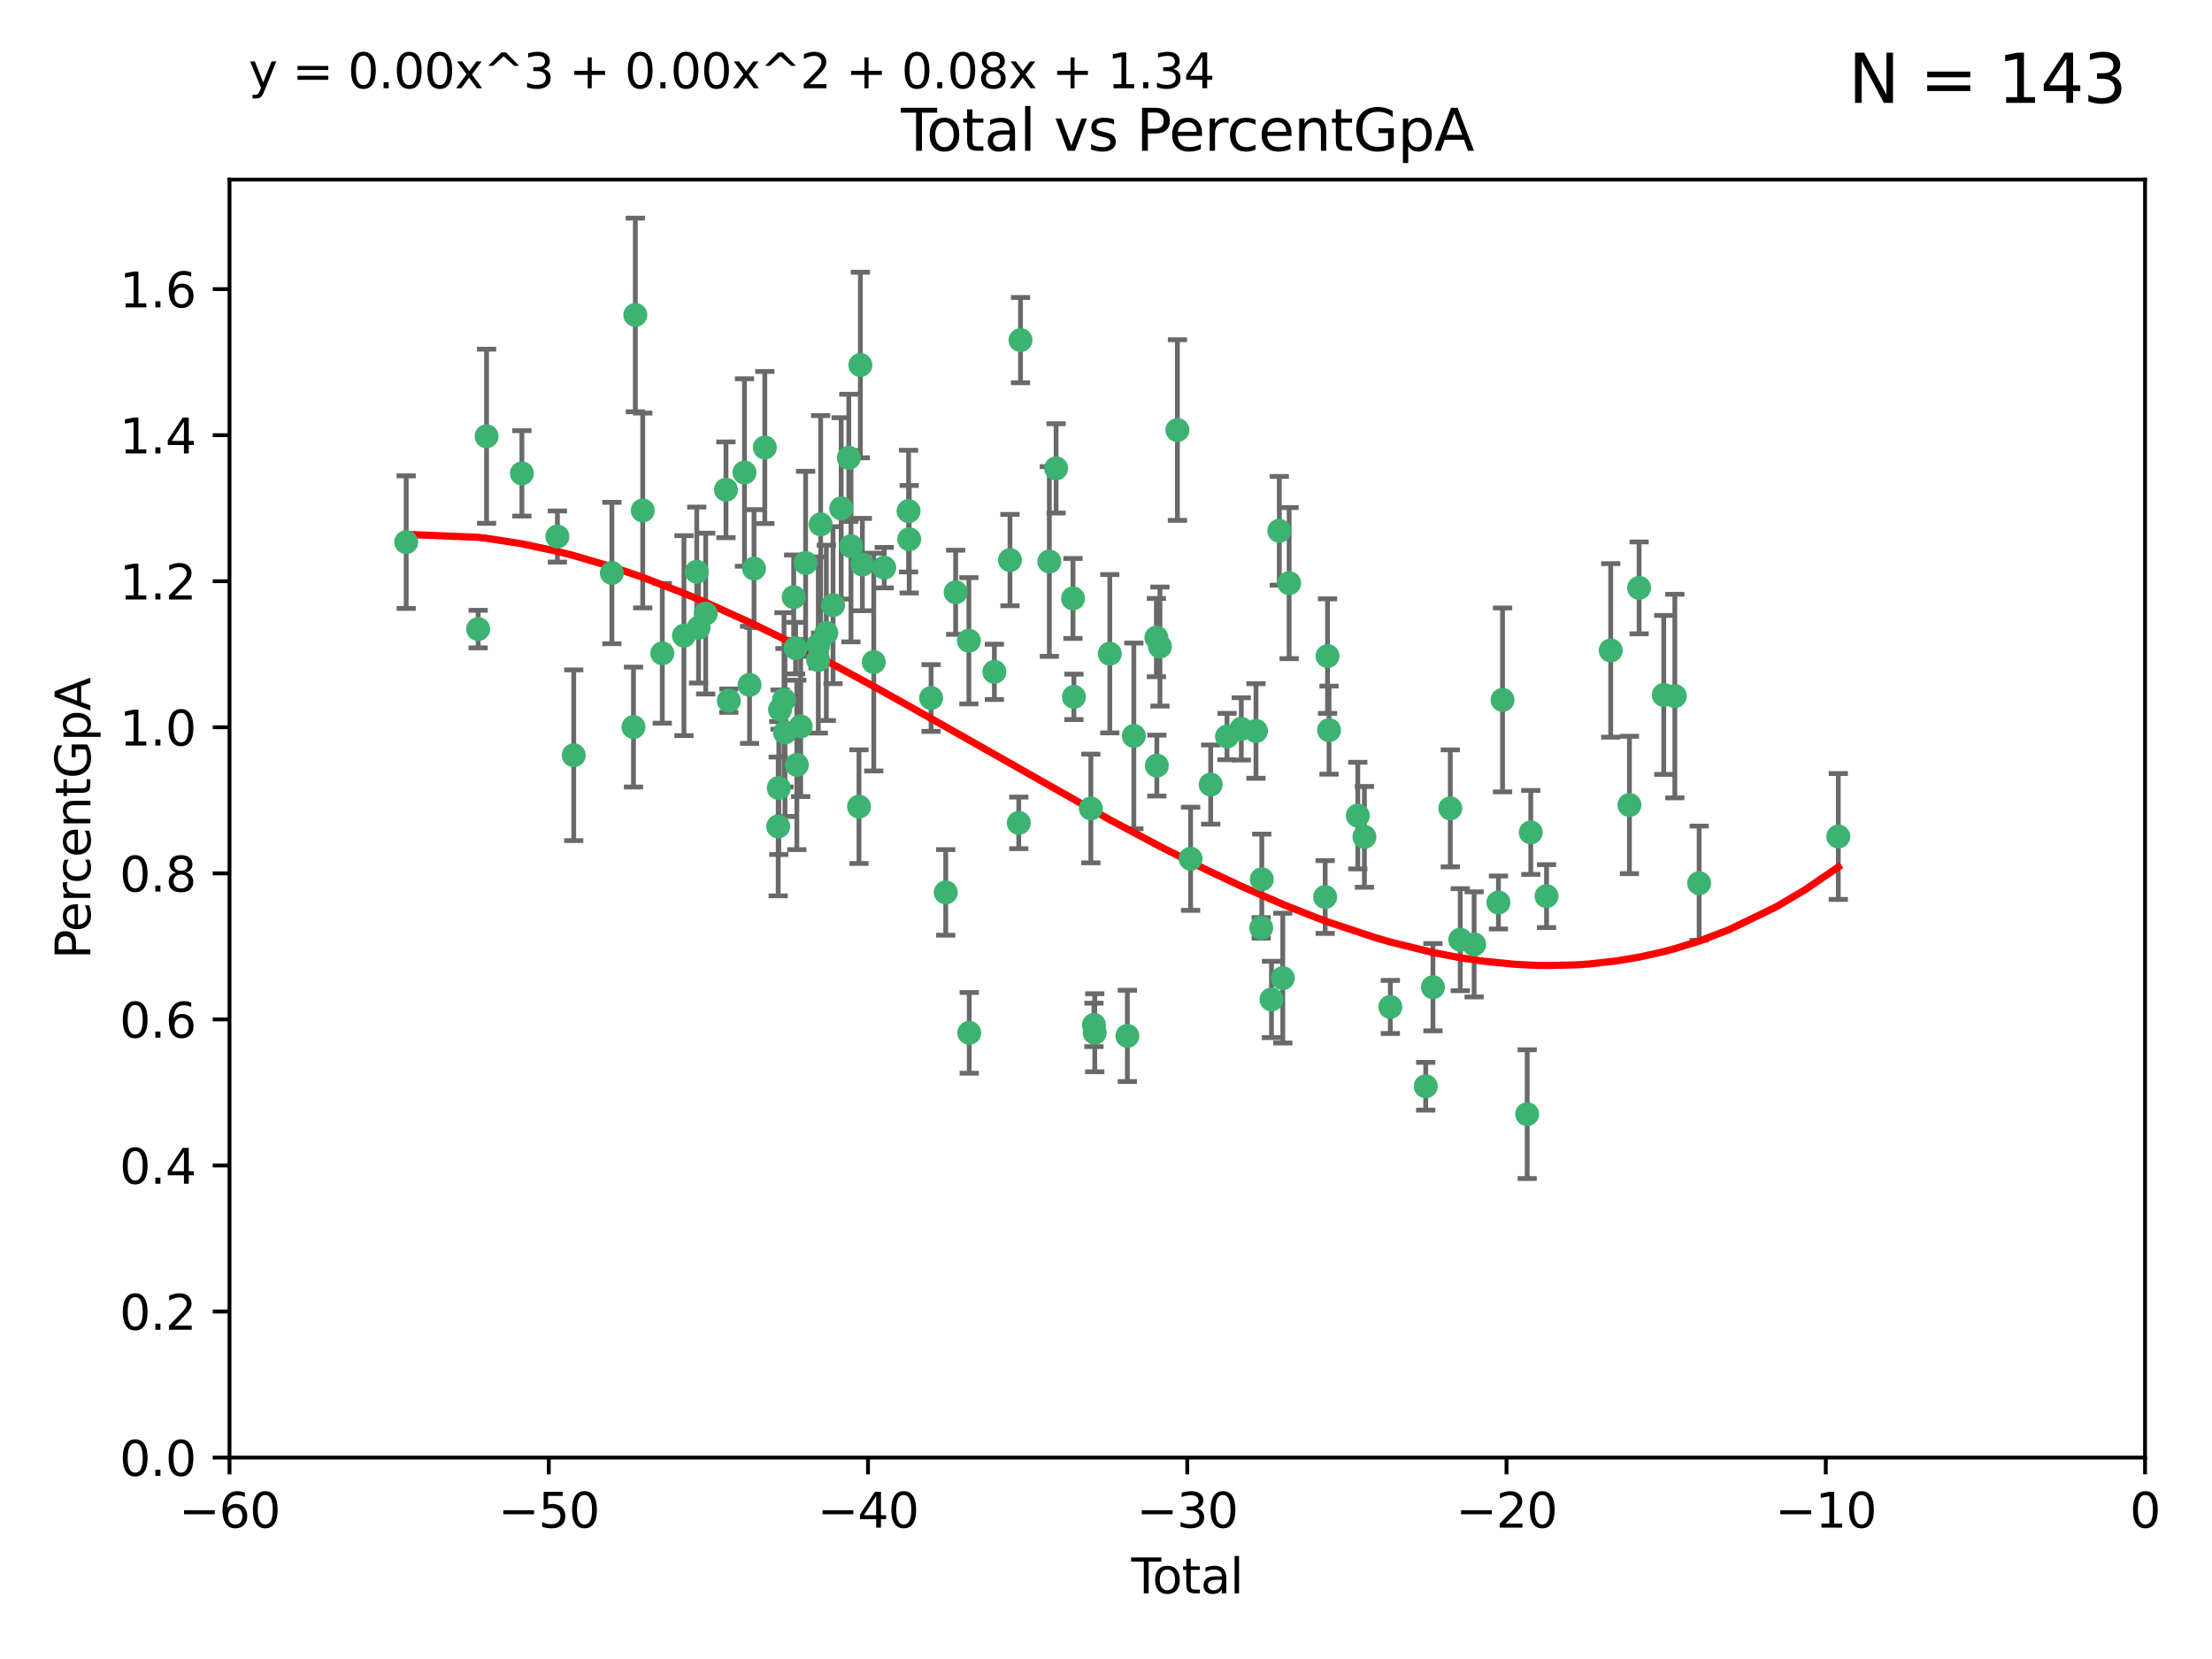<?xml version="1.0" encoding="utf-8" standalone="no"?>
<!DOCTYPE svg PUBLIC "-//W3C//DTD SVG 1.1//EN"
  "http://www.w3.org/Graphics/SVG/1.1/DTD/svg11.dtd">
<svg xmlns:xlink="http://www.w3.org/1999/xlink" width="460.8pt" height="345.6pt" viewBox="0 0 460.8 345.6" xmlns="http://www.w3.org/2000/svg" version="1.1">
 <defs>
  <style type="text/css">*{stroke-linejoin: round; stroke-linecap: butt}</style>
 </defs>
 <g id="figure_1">
  <g id="patch_1">
   <path d="M 0 345.6 
L 460.8 345.6 
L 460.8 0 
L 0 0 
z
" style="fill: #ffffff"/>
  </g>
  <g id="axes_1">
   <g id="patch_2">
    <path d="M 47.81 303.64 
L 446.85 303.64 
L 446.85 37.411 
L 47.81 37.411 
z
" style="fill: #ffffff"/>
   </g>
   <g id="PathCollection_1">
    <defs>
     <path id="m76e1e629a0" d="M 0 1.118 
C 0.297 1.118 0.581 1 0.791 0.791 
C 1 0.581 1.118 0.297 1.118 0 
C 1.118 -0.297 1 -0.581 0.791 -0.791 
C 0.581 -1 0.297 -1.118 0 -1.118 
C -0.297 -1.118 -0.581 -1 -0.791 -0.791 
C -1 -0.581 -1.118 -0.297 -1.118 0 
C -1.118 0.297 -1 0.581 -0.791 0.791 
C -0.581 1 -0.297 1.118 0 1.118 
z
" style="stroke: #3cb371"/>
    </defs>
    <g clip-path="url(#pca85b78748)">
     <use xlink:href="#m76e1e629a0" x="84.617" y="112.935" style="fill: #3cb371; stroke: #3cb371"/>
     <use xlink:href="#m76e1e629a0" x="99.609" y="131.048" style="fill: #3cb371; stroke: #3cb371"/>
     <use xlink:href="#m76e1e629a0" x="101.362" y="90.88" style="fill: #3cb371; stroke: #3cb371"/>
     <use xlink:href="#m76e1e629a0" x="108.719" y="98.611" style="fill: #3cb371; stroke: #3cb371"/>
     <use xlink:href="#m76e1e629a0" x="116.115" y="111.768" style="fill: #3cb371; stroke: #3cb371"/>
     <use xlink:href="#m76e1e629a0" x="119.519" y="157.33" style="fill: #3cb371; stroke: #3cb371"/>
     <use xlink:href="#m76e1e629a0" x="127.46" y="119.368" style="fill: #3cb371; stroke: #3cb371"/>
     <use xlink:href="#m76e1e629a0" x="131.967" y="151.457" style="fill: #3cb371; stroke: #3cb371"/>
     <use xlink:href="#m76e1e629a0" x="132.351" y="65.606" style="fill: #3cb371; stroke: #3cb371"/>
     <use xlink:href="#m76e1e629a0" x="133.895" y="106.338" style="fill: #3cb371; stroke: #3cb371"/>
     <use xlink:href="#m76e1e629a0" x="137.966" y="136.097" style="fill: #3cb371; stroke: #3cb371"/>
     <use xlink:href="#m76e1e629a0" x="142.477" y="132.416" style="fill: #3cb371; stroke: #3cb371"/>
     <use xlink:href="#m76e1e629a0" x="145.146" y="119.105" style="fill: #3cb371; stroke: #3cb371"/>
     <use xlink:href="#m76e1e629a0" x="145.52" y="130.776" style="fill: #3cb371; stroke: #3cb371"/>
     <use xlink:href="#m76e1e629a0" x="147.011" y="127.82" style="fill: #3cb371; stroke: #3cb371"/>
     <use xlink:href="#m76e1e629a0" x="151.231" y="102.028" style="fill: #3cb371; stroke: #3cb371"/>
     <use xlink:href="#m76e1e629a0" x="151.826" y="145.966" style="fill: #3cb371; stroke: #3cb371"/>
     <use xlink:href="#m76e1e629a0" x="155.091" y="98.431" style="fill: #3cb371; stroke: #3cb371"/>
     <use xlink:href="#m76e1e629a0" x="156.146" y="142.672" style="fill: #3cb371; stroke: #3cb371"/>
     <use xlink:href="#m76e1e629a0" x="157.076" y="118.446" style="fill: #3cb371; stroke: #3cb371"/>
     <use xlink:href="#m76e1e629a0" x="159.326" y="93.226" style="fill: #3cb371; stroke: #3cb371"/>
     <use xlink:href="#m76e1e629a0" x="162.114" y="172.163" style="fill: #3cb371; stroke: #3cb371"/>
     <use xlink:href="#m76e1e629a0" x="162.236" y="164.157" style="fill: #3cb371; stroke: #3cb371"/>
     <use xlink:href="#m76e1e629a0" x="162.501" y="147.818" style="fill: #3cb371; stroke: #3cb371"/>
     <use xlink:href="#m76e1e629a0" x="163.321" y="145.786" style="fill: #3cb371; stroke: #3cb371"/>
     <use xlink:href="#m76e1e629a0" x="163.519" y="152.588" style="fill: #3cb371; stroke: #3cb371"/>
     <use xlink:href="#m76e1e629a0" x="165.341" y="124.404" style="fill: #3cb371; stroke: #3cb371"/>
     <use xlink:href="#m76e1e629a0" x="165.737" y="135.021" style="fill: #3cb371; stroke: #3cb371"/>
     <use xlink:href="#m76e1e629a0" x="165.997" y="159.342" style="fill: #3cb371; stroke: #3cb371"/>
     <use xlink:href="#m76e1e629a0" x="166.798" y="151.333" style="fill: #3cb371; stroke: #3cb371"/>
     <use xlink:href="#m76e1e629a0" x="167.825" y="117.288" style="fill: #3cb371; stroke: #3cb371"/>
     <use xlink:href="#m76e1e629a0" x="170.432" y="137.505" style="fill: #3cb371; stroke: #3cb371"/>
     <use xlink:href="#m76e1e629a0" x="170.468" y="134.369" style="fill: #3cb371; stroke: #3cb371"/>
     <use xlink:href="#m76e1e629a0" x="170.956" y="109.235" style="fill: #3cb371; stroke: #3cb371"/>
     <use xlink:href="#m76e1e629a0" x="172.138" y="131.834" style="fill: #3cb371; stroke: #3cb371"/>
     <use xlink:href="#m76e1e629a0" x="173.537" y="126.071" style="fill: #3cb371; stroke: #3cb371"/>
     <use xlink:href="#m76e1e629a0" x="175.235" y="105.903" style="fill: #3cb371; stroke: #3cb371"/>
     <use xlink:href="#m76e1e629a0" x="176.821" y="95.371" style="fill: #3cb371; stroke: #3cb371"/>
     <use xlink:href="#m76e1e629a0" x="177.278" y="113.783" style="fill: #3cb371; stroke: #3cb371"/>
     <use xlink:href="#m76e1e629a0" x="178.947" y="168.041" style="fill: #3cb371; stroke: #3cb371"/>
     <use xlink:href="#m76e1e629a0" x="179.23" y="76.037" style="fill: #3cb371; stroke: #3cb371"/>
     <use xlink:href="#m76e1e629a0" x="179.649" y="117.606" style="fill: #3cb371; stroke: #3cb371"/>
     <use xlink:href="#m76e1e629a0" x="182.021" y="137.924" style="fill: #3cb371; stroke: #3cb371"/>
     <use xlink:href="#m76e1e629a0" x="184.2" y="118.255" style="fill: #3cb371; stroke: #3cb371"/>
     <use xlink:href="#m76e1e629a0" x="189.273" y="106.473" style="fill: #3cb371; stroke: #3cb371"/>
     <use xlink:href="#m76e1e629a0" x="189.405" y="112.334" style="fill: #3cb371; stroke: #3cb371"/>
     <use xlink:href="#m76e1e629a0" x="193.963" y="145.408" style="fill: #3cb371; stroke: #3cb371"/>
     <use xlink:href="#m76e1e629a0" x="197.012" y="185.906" style="fill: #3cb371; stroke: #3cb371"/>
     <use xlink:href="#m76e1e629a0" x="199.081" y="123.385" style="fill: #3cb371; stroke: #3cb371"/>
     <use xlink:href="#m76e1e629a0" x="201.837" y="133.482" style="fill: #3cb371; stroke: #3cb371"/>
     <use xlink:href="#m76e1e629a0" x="201.91" y="215.161" style="fill: #3cb371; stroke: #3cb371"/>
     <use xlink:href="#m76e1e629a0" x="207.143" y="139.959" style="fill: #3cb371; stroke: #3cb371"/>
     <use xlink:href="#m76e1e629a0" x="210.397" y="116.673" style="fill: #3cb371; stroke: #3cb371"/>
     <use xlink:href="#m76e1e629a0" x="212.228" y="171.42" style="fill: #3cb371; stroke: #3cb371"/>
     <use xlink:href="#m76e1e629a0" x="212.592" y="70.852" style="fill: #3cb371; stroke: #3cb371"/>
     <use xlink:href="#m76e1e629a0" x="218.597" y="116.973" style="fill: #3cb371; stroke: #3cb371"/>
     <use xlink:href="#m76e1e629a0" x="220.007" y="97.572" style="fill: #3cb371; stroke: #3cb371"/>
     <use xlink:href="#m76e1e629a0" x="223.525" y="124.669" style="fill: #3cb371; stroke: #3cb371"/>
     <use xlink:href="#m76e1e629a0" x="223.717" y="145.171" style="fill: #3cb371; stroke: #3cb371"/>
     <use xlink:href="#m76e1e629a0" x="227.243" y="168.419" style="fill: #3cb371; stroke: #3cb371"/>
     <use xlink:href="#m76e1e629a0" x="227.89" y="213.505" style="fill: #3cb371; stroke: #3cb371"/>
     <use xlink:href="#m76e1e629a0" x="228.057" y="215.139" style="fill: #3cb371; stroke: #3cb371"/>
     <use xlink:href="#m76e1e629a0" x="231.191" y="136.178" style="fill: #3cb371; stroke: #3cb371"/>
     <use xlink:href="#m76e1e629a0" x="234.852" y="215.793" style="fill: #3cb371; stroke: #3cb371"/>
     <use xlink:href="#m76e1e629a0" x="236.201" y="153.303" style="fill: #3cb371; stroke: #3cb371"/>
     <use xlink:href="#m76e1e629a0" x="240.903" y="132.82" style="fill: #3cb371; stroke: #3cb371"/>
     <use xlink:href="#m76e1e629a0" x="240.992" y="159.488" style="fill: #3cb371; stroke: #3cb371"/>
     <use xlink:href="#m76e1e629a0" x="241.636" y="134.689" style="fill: #3cb371; stroke: #3cb371"/>
     <use xlink:href="#m76e1e629a0" x="245.278" y="89.586" style="fill: #3cb371; stroke: #3cb371"/>
     <use xlink:href="#m76e1e629a0" x="248.025" y="178.897" style="fill: #3cb371; stroke: #3cb371"/>
     <use xlink:href="#m76e1e629a0" x="252.21" y="163.438" style="fill: #3cb371; stroke: #3cb371"/>
     <use xlink:href="#m76e1e629a0" x="255.609" y="153.432" style="fill: #3cb371; stroke: #3cb371"/>
     <use xlink:href="#m76e1e629a0" x="258.586" y="151.836" style="fill: #3cb371; stroke: #3cb371"/>
     <use xlink:href="#m76e1e629a0" x="261.641" y="152.276" style="fill: #3cb371; stroke: #3cb371"/>
     <use xlink:href="#m76e1e629a0" x="262.736" y="193.29" style="fill: #3cb371; stroke: #3cb371"/>
     <use xlink:href="#m76e1e629a0" x="262.856" y="183.167" style="fill: #3cb371; stroke: #3cb371"/>
     <use xlink:href="#m76e1e629a0" x="264.873" y="208.206" style="fill: #3cb371; stroke: #3cb371"/>
     <use xlink:href="#m76e1e629a0" x="266.505" y="110.571" style="fill: #3cb371; stroke: #3cb371"/>
     <use xlink:href="#m76e1e629a0" x="267.225" y="203.759" style="fill: #3cb371; stroke: #3cb371"/>
     <use xlink:href="#m76e1e629a0" x="268.551" y="121.476" style="fill: #3cb371; stroke: #3cb371"/>
     <use xlink:href="#m76e1e629a0" x="276.058" y="186.867" style="fill: #3cb371; stroke: #3cb371"/>
     <use xlink:href="#m76e1e629a0" x="276.55" y="136.674" style="fill: #3cb371; stroke: #3cb371"/>
     <use xlink:href="#m76e1e629a0" x="276.866" y="152.103" style="fill: #3cb371; stroke: #3cb371"/>
     <use xlink:href="#m76e1e629a0" x="282.852" y="169.899" style="fill: #3cb371; stroke: #3cb371"/>
     <use xlink:href="#m76e1e629a0" x="284.233" y="174.332" style="fill: #3cb371; stroke: #3cb371"/>
     <use xlink:href="#m76e1e629a0" x="289.634" y="209.769" style="fill: #3cb371; stroke: #3cb371"/>
     <use xlink:href="#m76e1e629a0" x="297.005" y="226.286" style="fill: #3cb371; stroke: #3cb371"/>
     <use xlink:href="#m76e1e629a0" x="298.51" y="205.654" style="fill: #3cb371; stroke: #3cb371"/>
     <use xlink:href="#m76e1e629a0" x="302.122" y="168.396" style="fill: #3cb371; stroke: #3cb371"/>
     <use xlink:href="#m76e1e629a0" x="304.195" y="195.754" style="fill: #3cb371; stroke: #3cb371"/>
     <use xlink:href="#m76e1e629a0" x="307.087" y="196.734" style="fill: #3cb371; stroke: #3cb371"/>
     <use xlink:href="#m76e1e629a0" x="312.151" y="188.002" style="fill: #3cb371; stroke: #3cb371"/>
     <use xlink:href="#m76e1e629a0" x="313.009" y="145.801" style="fill: #3cb371; stroke: #3cb371"/>
     <use xlink:href="#m76e1e629a0" x="318.14" y="232.101" style="fill: #3cb371; stroke: #3cb371"/>
     <use xlink:href="#m76e1e629a0" x="318.889" y="173.41" style="fill: #3cb371; stroke: #3cb371"/>
     <use xlink:href="#m76e1e629a0" x="322.172" y="186.679" style="fill: #3cb371; stroke: #3cb371"/>
     <use xlink:href="#m76e1e629a0" x="335.543" y="135.495" style="fill: #3cb371; stroke: #3cb371"/>
     <use xlink:href="#m76e1e629a0" x="339.441" y="167.688" style="fill: #3cb371; stroke: #3cb371"/>
     <use xlink:href="#m76e1e629a0" x="341.455" y="122.465" style="fill: #3cb371; stroke: #3cb371"/>
     <use xlink:href="#m76e1e629a0" x="346.588" y="144.762" style="fill: #3cb371; stroke: #3cb371"/>
     <use xlink:href="#m76e1e629a0" x="348.901" y="145.004" style="fill: #3cb371; stroke: #3cb371"/>
     <use xlink:href="#m76e1e629a0" x="353.963" y="183.98" style="fill: #3cb371; stroke: #3cb371"/>
     <use xlink:href="#m76e1e629a0" x="382.95" y="174.257" style="fill: #3cb371; stroke: #3cb371"/>
    </g>
   </g>
   <g id="matplotlib.axis_1">
    <g id="xtick_1">
     <g id="line2d_1">
      <defs>
       <path id="m59ed8daed2" d="M 0 0 
L 0 3.5 
" style="stroke: #000000; stroke-width: 0.8"/>
      </defs>
      <g>
       <use xlink:href="#m59ed8daed2" x="47.81" y="303.64" style="stroke: #000000; stroke-width: 0.8"/>
      </g>
     </g>
     <g id="text_1">
      <!-- −60 -->
      <g transform="translate(37.258 318.238)scale(0.1 -0.1)">
       <defs>
        <path id="DejaVuSans-2212" d="M 678 2272 
L 4684 2272 
L 4684 1741 
L 678 1741 
L 678 2272 
z
" transform="scale(0.016)"/>
        <path id="DejaVuSans-36" d="M 2113 2584 
Q 1688 2584 1439 2293 
Q 1191 2003 1191 1497 
Q 1191 994 1439 701 
Q 1688 409 2113 409 
Q 2538 409 2786 701 
Q 3034 994 3034 1497 
Q 3034 2003 2786 2293 
Q 2538 2584 2113 2584 
z
M 3366 4563 
L 3366 3988 
Q 3128 4100 2886 4159 
Q 2644 4219 2406 4219 
Q 1781 4219 1451 3797 
Q 1122 3375 1075 2522 
Q 1259 2794 1537 2939 
Q 1816 3084 2150 3084 
Q 2853 3084 3261 2657 
Q 3669 2231 3669 1497 
Q 3669 778 3244 343 
Q 2819 -91 2113 -91 
Q 1303 -91 875 529 
Q 447 1150 447 2328 
Q 447 3434 972 4092 
Q 1497 4750 2381 4750 
Q 2619 4750 2861 4703 
Q 3103 4656 3366 4563 
z
" transform="scale(0.016)"/>
        <path id="DejaVuSans-30" d="M 2034 4250 
Q 1547 4250 1301 3770 
Q 1056 3291 1056 2328 
Q 1056 1369 1301 889 
Q 1547 409 2034 409 
Q 2525 409 2770 889 
Q 3016 1369 3016 2328 
Q 3016 3291 2770 3770 
Q 2525 4250 2034 4250 
z
M 2034 4750 
Q 2819 4750 3233 4129 
Q 3647 3509 3647 2328 
Q 3647 1150 3233 529 
Q 2819 -91 2034 -91 
Q 1250 -91 836 529 
Q 422 1150 422 2328 
Q 422 3509 836 4129 
Q 1250 4750 2034 4750 
z
" transform="scale(0.016)"/>
       </defs>
       <use xlink:href="#DejaVuSans-2212"/>
       <use xlink:href="#DejaVuSans-36" x="83.789"/>
       <use xlink:href="#DejaVuSans-30" x="147.412"/>
      </g>
     </g>
    </g>
    <g id="xtick_2">
     <g id="line2d_2">
      <g>
       <use xlink:href="#m59ed8daed2" x="114.317" y="303.64" style="stroke: #000000; stroke-width: 0.8"/>
      </g>
     </g>
     <g id="text_2">
      <!-- −50 -->
      <g transform="translate(103.764 318.238)scale(0.1 -0.1)">
       <defs>
        <path id="DejaVuSans-35" d="M 691 4666 
L 3169 4666 
L 3169 4134 
L 1269 4134 
L 1269 2991 
Q 1406 3038 1543 3061 
Q 1681 3084 1819 3084 
Q 2600 3084 3056 2656 
Q 3513 2228 3513 1497 
Q 3513 744 3044 326 
Q 2575 -91 1722 -91 
Q 1428 -91 1123 -41 
Q 819 9 494 109 
L 494 744 
Q 775 591 1075 516 
Q 1375 441 1709 441 
Q 2250 441 2565 725 
Q 2881 1009 2881 1497 
Q 2881 1984 2565 2268 
Q 2250 2553 1709 2553 
Q 1456 2553 1204 2497 
Q 953 2441 691 2322 
L 691 4666 
z
" transform="scale(0.016)"/>
       </defs>
       <use xlink:href="#DejaVuSans-2212"/>
       <use xlink:href="#DejaVuSans-35" x="83.789"/>
       <use xlink:href="#DejaVuSans-30" x="147.412"/>
      </g>
     </g>
    </g>
    <g id="xtick_3">
     <g id="line2d_3">
      <g>
       <use xlink:href="#m59ed8daed2" x="180.823" y="303.64" style="stroke: #000000; stroke-width: 0.8"/>
      </g>
     </g>
     <g id="text_3">
      <!-- −40 -->
      <g transform="translate(170.271 318.238)scale(0.1 -0.1)">
       <defs>
        <path id="DejaVuSans-34" d="M 2419 4116 
L 825 1625 
L 2419 1625 
L 2419 4116 
z
M 2253 4666 
L 3047 4666 
L 3047 1625 
L 3713 1625 
L 3713 1100 
L 3047 1100 
L 3047 0 
L 2419 0 
L 2419 1100 
L 313 1100 
L 313 1709 
L 2253 4666 
z
" transform="scale(0.016)"/>
       </defs>
       <use xlink:href="#DejaVuSans-2212"/>
       <use xlink:href="#DejaVuSans-34" x="83.789"/>
       <use xlink:href="#DejaVuSans-30" x="147.412"/>
      </g>
     </g>
    </g>
    <g id="xtick_4">
     <g id="line2d_4">
      <g>
       <use xlink:href="#m59ed8daed2" x="247.33" y="303.64" style="stroke: #000000; stroke-width: 0.8"/>
      </g>
     </g>
     <g id="text_4">
      <!-- −30 -->
      <g transform="translate(236.778 318.238)scale(0.1 -0.1)">
       <defs>
        <path id="DejaVuSans-33" d="M 2597 2516 
Q 3050 2419 3304 2112 
Q 3559 1806 3559 1356 
Q 3559 666 3084 287 
Q 2609 -91 1734 -91 
Q 1441 -91 1130 -33 
Q 819 25 488 141 
L 488 750 
Q 750 597 1062 519 
Q 1375 441 1716 441 
Q 2309 441 2620 675 
Q 2931 909 2931 1356 
Q 2931 1769 2642 2001 
Q 2353 2234 1838 2234 
L 1294 2234 
L 1294 2753 
L 1863 2753 
Q 2328 2753 2575 2939 
Q 2822 3125 2822 3475 
Q 2822 3834 2567 4026 
Q 2313 4219 1838 4219 
Q 1578 4219 1281 4162 
Q 984 4106 628 3988 
L 628 4550 
Q 988 4650 1302 4700 
Q 1616 4750 1894 4750 
Q 2613 4750 3031 4423 
Q 3450 4097 3450 3541 
Q 3450 3153 3228 2886 
Q 3006 2619 2597 2516 
z
" transform="scale(0.016)"/>
       </defs>
       <use xlink:href="#DejaVuSans-2212"/>
       <use xlink:href="#DejaVuSans-33" x="83.789"/>
       <use xlink:href="#DejaVuSans-30" x="147.412"/>
      </g>
     </g>
    </g>
    <g id="xtick_5">
     <g id="line2d_5">
      <g>
       <use xlink:href="#m59ed8daed2" x="313.837" y="303.64" style="stroke: #000000; stroke-width: 0.8"/>
      </g>
     </g>
     <g id="text_5">
      <!-- −20 -->
      <g transform="translate(303.284 318.238)scale(0.1 -0.1)">
       <defs>
        <path id="DejaVuSans-32" d="M 1228 531 
L 3431 531 
L 3431 0 
L 469 0 
L 469 531 
Q 828 903 1448 1529 
Q 2069 2156 2228 2338 
Q 2531 2678 2651 2914 
Q 2772 3150 2772 3378 
Q 2772 3750 2511 3984 
Q 2250 4219 1831 4219 
Q 1534 4219 1204 4116 
Q 875 4013 500 3803 
L 500 4441 
Q 881 4594 1212 4672 
Q 1544 4750 1819 4750 
Q 2544 4750 2975 4387 
Q 3406 4025 3406 3419 
Q 3406 3131 3298 2873 
Q 3191 2616 2906 2266 
Q 2828 2175 2409 1742 
Q 1991 1309 1228 531 
z
" transform="scale(0.016)"/>
       </defs>
       <use xlink:href="#DejaVuSans-2212"/>
       <use xlink:href="#DejaVuSans-32" x="83.789"/>
       <use xlink:href="#DejaVuSans-30" x="147.412"/>
      </g>
     </g>
    </g>
    <g id="xtick_6">
     <g id="line2d_6">
      <g>
       <use xlink:href="#m59ed8daed2" x="380.343" y="303.64" style="stroke: #000000; stroke-width: 0.8"/>
      </g>
     </g>
     <g id="text_6">
      <!-- −10 -->
      <g transform="translate(369.791 318.238)scale(0.1 -0.1)">
       <defs>
        <path id="DejaVuSans-31" d="M 794 531 
L 1825 531 
L 1825 4091 
L 703 3866 
L 703 4441 
L 1819 4666 
L 2450 4666 
L 2450 531 
L 3481 531 
L 3481 0 
L 794 0 
L 794 531 
z
" transform="scale(0.016)"/>
       </defs>
       <use xlink:href="#DejaVuSans-2212"/>
       <use xlink:href="#DejaVuSans-31" x="83.789"/>
       <use xlink:href="#DejaVuSans-30" x="147.412"/>
      </g>
     </g>
    </g>
    <g id="xtick_7">
     <g id="line2d_7">
      <g>
       <use xlink:href="#m59ed8daed2" x="446.85" y="303.64" style="stroke: #000000; stroke-width: 0.8"/>
      </g>
     </g>
     <g id="text_7">
      <!-- 0 -->
      <g transform="translate(443.669 318.238)scale(0.1 -0.1)">
       <use xlink:href="#DejaVuSans-30"/>
      </g>
     </g>
    </g>
    <g id="text_8">
     <!-- Total -->
     <g transform="translate(235.653 331.917)scale(0.1 -0.1)">
      <defs>
       <path id="DejaVuSans-54" d="M -19 4666 
L 3928 4666 
L 3928 4134 
L 2272 4134 
L 2272 0 
L 1638 0 
L 1638 4134 
L -19 4134 
L -19 4666 
z
" transform="scale(0.016)"/>
       <path id="DejaVuSans-6f" d="M 1959 3097 
Q 1497 3097 1228 2736 
Q 959 2375 959 1747 
Q 959 1119 1226 758 
Q 1494 397 1959 397 
Q 2419 397 2687 759 
Q 2956 1122 2956 1747 
Q 2956 2369 2687 2733 
Q 2419 3097 1959 3097 
z
M 1959 3584 
Q 2709 3584 3137 3096 
Q 3566 2609 3566 1747 
Q 3566 888 3137 398 
Q 2709 -91 1959 -91 
Q 1206 -91 779 398 
Q 353 888 353 1747 
Q 353 2609 779 3096 
Q 1206 3584 1959 3584 
z
" transform="scale(0.016)"/>
       <path id="DejaVuSans-74" d="M 1172 4494 
L 1172 3500 
L 2356 3500 
L 2356 3053 
L 1172 3053 
L 1172 1153 
Q 1172 725 1289 603 
Q 1406 481 1766 481 
L 2356 481 
L 2356 0 
L 1766 0 
Q 1100 0 847 248 
Q 594 497 594 1153 
L 594 3053 
L 172 3053 
L 172 3500 
L 594 3500 
L 594 4494 
L 1172 4494 
z
" transform="scale(0.016)"/>
       <path id="DejaVuSans-61" d="M 2194 1759 
Q 1497 1759 1228 1600 
Q 959 1441 959 1056 
Q 959 750 1161 570 
Q 1363 391 1709 391 
Q 2188 391 2477 730 
Q 2766 1069 2766 1631 
L 2766 1759 
L 2194 1759 
z
M 3341 1997 
L 3341 0 
L 2766 0 
L 2766 531 
Q 2569 213 2275 61 
Q 1981 -91 1556 -91 
Q 1019 -91 701 211 
Q 384 513 384 1019 
Q 384 1609 779 1909 
Q 1175 2209 1959 2209 
L 2766 2209 
L 2766 2266 
Q 2766 2663 2505 2880 
Q 2244 3097 1772 3097 
Q 1472 3097 1187 3025 
Q 903 2953 641 2809 
L 641 3341 
Q 956 3463 1253 3523 
Q 1550 3584 1831 3584 
Q 2591 3584 2966 3190 
Q 3341 2797 3341 1997 
z
" transform="scale(0.016)"/>
       <path id="DejaVuSans-6c" d="M 603 4863 
L 1178 4863 
L 1178 0 
L 603 0 
L 603 4863 
z
" transform="scale(0.016)"/>
      </defs>
      <use xlink:href="#DejaVuSans-54"/>
      <use xlink:href="#DejaVuSans-6f" x="44.084"/>
      <use xlink:href="#DejaVuSans-74" x="105.266"/>
      <use xlink:href="#DejaVuSans-61" x="144.475"/>
      <use xlink:href="#DejaVuSans-6c" x="205.754"/>
     </g>
    </g>
   </g>
   <g id="matplotlib.axis_2">
    <g id="ytick_1">
     <g id="line2d_8">
      <defs>
       <path id="m4ca3882afc" d="M 0 0 
L -3.5 0 
" style="stroke: #000000; stroke-width: 0.8"/>
      </defs>
      <g>
       <use xlink:href="#m4ca3882afc" x="47.81" y="303.64" style="stroke: #000000; stroke-width: 0.8"/>
      </g>
     </g>
     <g id="text_9">
      <!-- 0.0 -->
      <g transform="translate(24.907 307.439)scale(0.1 -0.1)">
       <defs>
        <path id="DejaVuSans-2e" d="M 684 794 
L 1344 794 
L 1344 0 
L 684 0 
L 684 794 
z
" transform="scale(0.016)"/>
       </defs>
       <use xlink:href="#DejaVuSans-30"/>
       <use xlink:href="#DejaVuSans-2e" x="63.623"/>
       <use xlink:href="#DejaVuSans-30" x="95.41"/>
      </g>
     </g>
    </g>
    <g id="ytick_2">
     <g id="line2d_9">
      <g>
       <use xlink:href="#m4ca3882afc" x="47.81" y="273.214" style="stroke: #000000; stroke-width: 0.8"/>
      </g>
     </g>
     <g id="text_10">
      <!-- 0.2 -->
      <g transform="translate(24.907 277.013)scale(0.1 -0.1)">
       <use xlink:href="#DejaVuSans-30"/>
       <use xlink:href="#DejaVuSans-2e" x="63.623"/>
       <use xlink:href="#DejaVuSans-32" x="95.41"/>
      </g>
     </g>
    </g>
    <g id="ytick_3">
     <g id="line2d_10">
      <g>
       <use xlink:href="#m4ca3882afc" x="47.81" y="242.788" style="stroke: #000000; stroke-width: 0.8"/>
      </g>
     </g>
     <g id="text_11">
      <!-- 0.4 -->
      <g transform="translate(24.907 246.587)scale(0.1 -0.1)">
       <use xlink:href="#DejaVuSans-30"/>
       <use xlink:href="#DejaVuSans-2e" x="63.623"/>
       <use xlink:href="#DejaVuSans-34" x="95.41"/>
      </g>
     </g>
    </g>
    <g id="ytick_4">
     <g id="line2d_11">
      <g>
       <use xlink:href="#m4ca3882afc" x="47.81" y="212.362" style="stroke: #000000; stroke-width: 0.8"/>
      </g>
     </g>
     <g id="text_12">
      <!-- 0.6 -->
      <g transform="translate(24.907 216.161)scale(0.1 -0.1)">
       <use xlink:href="#DejaVuSans-30"/>
       <use xlink:href="#DejaVuSans-2e" x="63.623"/>
       <use xlink:href="#DejaVuSans-36" x="95.41"/>
      </g>
     </g>
    </g>
    <g id="ytick_5">
     <g id="line2d_12">
      <g>
       <use xlink:href="#m4ca3882afc" x="47.81" y="181.935" style="stroke: #000000; stroke-width: 0.8"/>
      </g>
     </g>
     <g id="text_13">
      <!-- 0.8 -->
      <g transform="translate(24.907 185.735)scale(0.1 -0.1)">
       <defs>
        <path id="DejaVuSans-38" d="M 2034 2216 
Q 1584 2216 1326 1975 
Q 1069 1734 1069 1313 
Q 1069 891 1326 650 
Q 1584 409 2034 409 
Q 2484 409 2743 651 
Q 3003 894 3003 1313 
Q 3003 1734 2745 1975 
Q 2488 2216 2034 2216 
z
M 1403 2484 
Q 997 2584 770 2862 
Q 544 3141 544 3541 
Q 544 4100 942 4425 
Q 1341 4750 2034 4750 
Q 2731 4750 3128 4425 
Q 3525 4100 3525 3541 
Q 3525 3141 3298 2862 
Q 3072 2584 2669 2484 
Q 3125 2378 3379 2068 
Q 3634 1759 3634 1313 
Q 3634 634 3220 271 
Q 2806 -91 2034 -91 
Q 1263 -91 848 271 
Q 434 634 434 1313 
Q 434 1759 690 2068 
Q 947 2378 1403 2484 
z
M 1172 3481 
Q 1172 3119 1398 2916 
Q 1625 2713 2034 2713 
Q 2441 2713 2670 2916 
Q 2900 3119 2900 3481 
Q 2900 3844 2670 4047 
Q 2441 4250 2034 4250 
Q 1625 4250 1398 4047 
Q 1172 3844 1172 3481 
z
" transform="scale(0.016)"/>
       </defs>
       <use xlink:href="#DejaVuSans-30"/>
       <use xlink:href="#DejaVuSans-2e" x="63.623"/>
       <use xlink:href="#DejaVuSans-38" x="95.41"/>
      </g>
     </g>
    </g>
    <g id="ytick_6">
     <g id="line2d_13">
      <g>
       <use xlink:href="#m4ca3882afc" x="47.81" y="151.509" style="stroke: #000000; stroke-width: 0.8"/>
      </g>
     </g>
     <g id="text_14">
      <!-- 1.0 -->
      <g transform="translate(24.907 155.308)scale(0.1 -0.1)">
       <use xlink:href="#DejaVuSans-31"/>
       <use xlink:href="#DejaVuSans-2e" x="63.623"/>
       <use xlink:href="#DejaVuSans-30" x="95.41"/>
      </g>
     </g>
    </g>
    <g id="ytick_7">
     <g id="line2d_14">
      <g>
       <use xlink:href="#m4ca3882afc" x="47.81" y="121.083" style="stroke: #000000; stroke-width: 0.8"/>
      </g>
     </g>
     <g id="text_15">
      <!-- 1.2 -->
      <g transform="translate(24.907 124.882)scale(0.1 -0.1)">
       <use xlink:href="#DejaVuSans-31"/>
       <use xlink:href="#DejaVuSans-2e" x="63.623"/>
       <use xlink:href="#DejaVuSans-32" x="95.41"/>
      </g>
     </g>
    </g>
    <g id="ytick_8">
     <g id="line2d_15">
      <g>
       <use xlink:href="#m4ca3882afc" x="47.81" y="90.657" style="stroke: #000000; stroke-width: 0.8"/>
      </g>
     </g>
     <g id="text_16">
      <!-- 1.4 -->
      <g transform="translate(24.907 94.456)scale(0.1 -0.1)">
       <use xlink:href="#DejaVuSans-31"/>
       <use xlink:href="#DejaVuSans-2e" x="63.623"/>
       <use xlink:href="#DejaVuSans-34" x="95.41"/>
      </g>
     </g>
    </g>
    <g id="ytick_9">
     <g id="line2d_16">
      <g>
       <use xlink:href="#m4ca3882afc" x="47.81" y="60.231" style="stroke: #000000; stroke-width: 0.8"/>
      </g>
     </g>
     <g id="text_17">
      <!-- 1.6 -->
      <g transform="translate(24.907 64.03)scale(0.1 -0.1)">
       <use xlink:href="#DejaVuSans-31"/>
       <use xlink:href="#DejaVuSans-2e" x="63.623"/>
       <use xlink:href="#DejaVuSans-36" x="95.41"/>
      </g>
     </g>
    </g>
    <g id="text_18">
     <!-- PercentGpA -->
     <g transform="translate(18.827 199.802)rotate(-90)scale(0.1 -0.1)">
      <defs>
       <path id="DejaVuSans-50" d="M 1259 4147 
L 1259 2394 
L 2053 2394 
Q 2494 2394 2734 2622 
Q 2975 2850 2975 3272 
Q 2975 3691 2734 3919 
Q 2494 4147 2053 4147 
L 1259 4147 
z
M 628 4666 
L 2053 4666 
Q 2838 4666 3239 4311 
Q 3641 3956 3641 3272 
Q 3641 2581 3239 2228 
Q 2838 1875 2053 1875 
L 1259 1875 
L 1259 0 
L 628 0 
L 628 4666 
z
" transform="scale(0.016)"/>
       <path id="DejaVuSans-65" d="M 3597 1894 
L 3597 1613 
L 953 1613 
Q 991 1019 1311 708 
Q 1631 397 2203 397 
Q 2534 397 2845 478 
Q 3156 559 3463 722 
L 3463 178 
Q 3153 47 2828 -22 
Q 2503 -91 2169 -91 
Q 1331 -91 842 396 
Q 353 884 353 1716 
Q 353 2575 817 3079 
Q 1281 3584 2069 3584 
Q 2775 3584 3186 3129 
Q 3597 2675 3597 1894 
z
M 3022 2063 
Q 3016 2534 2758 2815 
Q 2500 3097 2075 3097 
Q 1594 3097 1305 2825 
Q 1016 2553 972 2059 
L 3022 2063 
z
" transform="scale(0.016)"/>
       <path id="DejaVuSans-72" d="M 2631 2963 
Q 2534 3019 2420 3045 
Q 2306 3072 2169 3072 
Q 1681 3072 1420 2755 
Q 1159 2438 1159 1844 
L 1159 0 
L 581 0 
L 581 3500 
L 1159 3500 
L 1159 2956 
Q 1341 3275 1631 3429 
Q 1922 3584 2338 3584 
Q 2397 3584 2469 3576 
Q 2541 3569 2628 3553 
L 2631 2963 
z
" transform="scale(0.016)"/>
       <path id="DejaVuSans-63" d="M 3122 3366 
L 3122 2828 
Q 2878 2963 2633 3030 
Q 2388 3097 2138 3097 
Q 1578 3097 1268 2742 
Q 959 2388 959 1747 
Q 959 1106 1268 751 
Q 1578 397 2138 397 
Q 2388 397 2633 464 
Q 2878 531 3122 666 
L 3122 134 
Q 2881 22 2623 -34 
Q 2366 -91 2075 -91 
Q 1284 -91 818 406 
Q 353 903 353 1747 
Q 353 2603 823 3093 
Q 1294 3584 2113 3584 
Q 2378 3584 2631 3529 
Q 2884 3475 3122 3366 
z
" transform="scale(0.016)"/>
       <path id="DejaVuSans-6e" d="M 3513 2113 
L 3513 0 
L 2938 0 
L 2938 2094 
Q 2938 2591 2744 2837 
Q 2550 3084 2163 3084 
Q 1697 3084 1428 2787 
Q 1159 2491 1159 1978 
L 1159 0 
L 581 0 
L 581 3500 
L 1159 3500 
L 1159 2956 
Q 1366 3272 1645 3428 
Q 1925 3584 2291 3584 
Q 2894 3584 3203 3211 
Q 3513 2838 3513 2113 
z
" transform="scale(0.016)"/>
       <path id="DejaVuSans-47" d="M 3809 666 
L 3809 1919 
L 2778 1919 
L 2778 2438 
L 4434 2438 
L 4434 434 
Q 4069 175 3628 42 
Q 3188 -91 2688 -91 
Q 1594 -91 976 548 
Q 359 1188 359 2328 
Q 359 3472 976 4111 
Q 1594 4750 2688 4750 
Q 3144 4750 3555 4637 
Q 3966 4525 4313 4306 
L 4313 3634 
Q 3963 3931 3569 4081 
Q 3175 4231 2741 4231 
Q 1884 4231 1454 3753 
Q 1025 3275 1025 2328 
Q 1025 1384 1454 906 
Q 1884 428 2741 428 
Q 3075 428 3337 486 
Q 3600 544 3809 666 
z
" transform="scale(0.016)"/>
       <path id="DejaVuSans-70" d="M 1159 525 
L 1159 -1331 
L 581 -1331 
L 581 3500 
L 1159 3500 
L 1159 2969 
Q 1341 3281 1617 3432 
Q 1894 3584 2278 3584 
Q 2916 3584 3314 3078 
Q 3713 2572 3713 1747 
Q 3713 922 3314 415 
Q 2916 -91 2278 -91 
Q 1894 -91 1617 61 
Q 1341 213 1159 525 
z
M 3116 1747 
Q 3116 2381 2855 2742 
Q 2594 3103 2138 3103 
Q 1681 3103 1420 2742 
Q 1159 2381 1159 1747 
Q 1159 1113 1420 752 
Q 1681 391 2138 391 
Q 2594 391 2855 752 
Q 3116 1113 3116 1747 
z
" transform="scale(0.016)"/>
       <path id="DejaVuSans-41" d="M 2188 4044 
L 1331 1722 
L 3047 1722 
L 2188 4044 
z
M 1831 4666 
L 2547 4666 
L 4325 0 
L 3669 0 
L 3244 1197 
L 1141 1197 
L 716 0 
L 50 0 
L 1831 4666 
z
" transform="scale(0.016)"/>
      </defs>
      <use xlink:href="#DejaVuSans-50"/>
      <use xlink:href="#DejaVuSans-65" x="56.678"/>
      <use xlink:href="#DejaVuSans-72" x="118.201"/>
      <use xlink:href="#DejaVuSans-63" x="157.064"/>
      <use xlink:href="#DejaVuSans-65" x="212.045"/>
      <use xlink:href="#DejaVuSans-6e" x="273.568"/>
      <use xlink:href="#DejaVuSans-74" x="336.947"/>
      <use xlink:href="#DejaVuSans-47" x="376.156"/>
      <use xlink:href="#DejaVuSans-70" x="453.646"/>
      <use xlink:href="#DejaVuSans-41" x="517.123"/>
     </g>
    </g>
   </g>
   <g id="LineCollection_1">
    <path d="M 84.617 126.742 
L 84.617 99.128 
" clip-path="url(#pca85b78748)" style="fill: none; stroke: #696969"/>
    <path d="M 99.609 134.958 
L 99.609 127.138 
" clip-path="url(#pca85b78748)" style="fill: none; stroke: #696969"/>
    <path d="M 101.362 109.021 
L 101.362 72.739 
" clip-path="url(#pca85b78748)" style="fill: none; stroke: #696969"/>
    <path d="M 108.719 107.5 
L 108.719 89.723 
" clip-path="url(#pca85b78748)" style="fill: none; stroke: #696969"/>
    <path d="M 116.115 117.091 
L 116.115 106.444 
" clip-path="url(#pca85b78748)" style="fill: none; stroke: #696969"/>
    <path d="M 119.519 175.107 
L 119.519 139.552 
" clip-path="url(#pca85b78748)" style="fill: none; stroke: #696969"/>
    <path d="M 127.46 134.091 
L 127.46 104.645 
" clip-path="url(#pca85b78748)" style="fill: none; stroke: #696969"/>
    <path d="M 131.967 163.945 
L 131.967 138.968 
" clip-path="url(#pca85b78748)" style="fill: none; stroke: #696969"/>
    <path d="M 132.351 85.777 
L 132.351 45.434 
" clip-path="url(#pca85b78748)" style="fill: none; stroke: #696969"/>
    <path d="M 133.895 126.63 
L 133.895 86.046 
" clip-path="url(#pca85b78748)" style="fill: none; stroke: #696969"/>
    <path d="M 137.966 150.645 
L 137.966 121.55 
" clip-path="url(#pca85b78748)" style="fill: none; stroke: #696969"/>
    <path d="M 142.477 153.24 
L 142.477 111.593 
" clip-path="url(#pca85b78748)" style="fill: none; stroke: #696969"/>
    <path d="M 145.146 132.572 
L 145.146 105.638 
" clip-path="url(#pca85b78748)" style="fill: none; stroke: #696969"/>
    <path d="M 145.52 142.284 
L 145.52 119.267 
" clip-path="url(#pca85b78748)" style="fill: none; stroke: #696969"/>
    <path d="M 147.011 144.568 
L 147.011 111.073 
" clip-path="url(#pca85b78748)" style="fill: none; stroke: #696969"/>
    <path d="M 151.231 112.003 
L 151.231 92.053 
" clip-path="url(#pca85b78748)" style="fill: none; stroke: #696969"/>
    <path d="M 151.826 148.397 
L 151.826 143.536 
" clip-path="url(#pca85b78748)" style="fill: none; stroke: #696969"/>
    <path d="M 155.091 117.96 
L 155.091 78.902 
" clip-path="url(#pca85b78748)" style="fill: none; stroke: #696969"/>
    <path d="M 156.146 154.863 
L 156.146 130.481 
" clip-path="url(#pca85b78748)" style="fill: none; stroke: #696969"/>
    <path d="M 157.076 130.722 
L 157.076 106.17 
" clip-path="url(#pca85b78748)" style="fill: none; stroke: #696969"/>
    <path d="M 159.326 109.064 
L 159.326 77.387 
" clip-path="url(#pca85b78748)" style="fill: none; stroke: #696969"/>
    <path d="M 162.114 186.622 
L 162.114 157.704 
" clip-path="url(#pca85b78748)" style="fill: none; stroke: #696969"/>
    <path d="M 162.236 178.007 
L 162.236 150.307 
" clip-path="url(#pca85b78748)" style="fill: none; stroke: #696969"/>
    <path d="M 162.501 151.909 
L 162.501 143.727 
" clip-path="url(#pca85b78748)" style="fill: none; stroke: #696969"/>
    <path d="M 163.321 163.937 
L 163.321 127.634 
" clip-path="url(#pca85b78748)" style="fill: none; stroke: #696969"/>
    <path d="M 163.519 170.081 
L 163.519 135.096 
" clip-path="url(#pca85b78748)" style="fill: none; stroke: #696969"/>
    <path d="M 165.341 133.195 
L 165.341 115.614 
" clip-path="url(#pca85b78748)" style="fill: none; stroke: #696969"/>
    <path d="M 165.737 140.382 
L 165.737 129.659 
" clip-path="url(#pca85b78748)" style="fill: none; stroke: #696969"/>
    <path d="M 165.997 176.989 
L 165.997 141.695 
" clip-path="url(#pca85b78748)" style="fill: none; stroke: #696969"/>
    <path d="M 166.798 165.937 
L 166.798 136.729 
" clip-path="url(#pca85b78748)" style="fill: none; stroke: #696969"/>
    <path d="M 167.825 136.395 
L 167.825 98.181 
" clip-path="url(#pca85b78748)" style="fill: none; stroke: #696969"/>
    <path d="M 170.432 139.142 
L 170.432 135.868 
" clip-path="url(#pca85b78748)" style="fill: none; stroke: #696969"/>
    <path d="M 170.468 152.707 
L 170.468 116.031 
" clip-path="url(#pca85b78748)" style="fill: none; stroke: #696969"/>
    <path d="M 170.956 131.899 
L 170.956 86.572 
" clip-path="url(#pca85b78748)" style="fill: none; stroke: #696969"/>
    <path d="M 172.138 150.092 
L 172.138 113.575 
" clip-path="url(#pca85b78748)" style="fill: none; stroke: #696969"/>
    <path d="M 173.537 142.423 
L 173.537 109.718 
" clip-path="url(#pca85b78748)" style="fill: none; stroke: #696969"/>
    <path d="M 175.235 124.789 
L 175.235 87.017 
" clip-path="url(#pca85b78748)" style="fill: none; stroke: #696969"/>
    <path d="M 176.821 108.615 
L 176.821 82.127 
" clip-path="url(#pca85b78748)" style="fill: none; stroke: #696969"/>
    <path d="M 177.278 133.708 
L 177.278 93.858 
" clip-path="url(#pca85b78748)" style="fill: none; stroke: #696969"/>
    <path d="M 178.947 179.882 
L 178.947 156.201 
" clip-path="url(#pca85b78748)" style="fill: none; stroke: #696969"/>
    <path d="M 179.23 95.366 
L 179.23 56.709 
" clip-path="url(#pca85b78748)" style="fill: none; stroke: #696969"/>
    <path d="M 179.649 127.227 
L 179.649 107.986 
" clip-path="url(#pca85b78748)" style="fill: none; stroke: #696969"/>
    <path d="M 182.021 160.606 
L 182.021 115.241 
" clip-path="url(#pca85b78748)" style="fill: none; stroke: #696969"/>
    <path d="M 184.2 122.472 
L 184.2 114.039 
" clip-path="url(#pca85b78748)" style="fill: none; stroke: #696969"/>
    <path d="M 189.273 119.149 
L 189.273 93.797 
" clip-path="url(#pca85b78748)" style="fill: none; stroke: #696969"/>
    <path d="M 189.405 123.529 
L 189.405 101.139 
" clip-path="url(#pca85b78748)" style="fill: none; stroke: #696969"/>
    <path d="M 193.963 152.361 
L 193.963 138.456 
" clip-path="url(#pca85b78748)" style="fill: none; stroke: #696969"/>
    <path d="M 197.012 194.821 
L 197.012 176.992 
" clip-path="url(#pca85b78748)" style="fill: none; stroke: #696969"/>
    <path d="M 199.081 132.151 
L 199.081 114.62 
" clip-path="url(#pca85b78748)" style="fill: none; stroke: #696969"/>
    <path d="M 201.837 146.637 
L 201.837 120.327 
" clip-path="url(#pca85b78748)" style="fill: none; stroke: #696969"/>
    <path d="M 201.91 223.572 
L 201.91 206.751 
" clip-path="url(#pca85b78748)" style="fill: none; stroke: #696969"/>
    <path d="M 207.143 145.72 
L 207.143 134.198 
" clip-path="url(#pca85b78748)" style="fill: none; stroke: #696969"/>
    <path d="M 210.397 126.191 
L 210.397 107.154 
" clip-path="url(#pca85b78748)" style="fill: none; stroke: #696969"/>
    <path d="M 212.228 176.791 
L 212.228 166.049 
" clip-path="url(#pca85b78748)" style="fill: none; stroke: #696969"/>
    <path d="M 212.592 79.735 
L 212.592 61.968 
" clip-path="url(#pca85b78748)" style="fill: none; stroke: #696969"/>
    <path d="M 218.597 136.73 
L 218.597 97.216 
" clip-path="url(#pca85b78748)" style="fill: none; stroke: #696969"/>
    <path d="M 220.007 106.878 
L 220.007 88.267 
" clip-path="url(#pca85b78748)" style="fill: none; stroke: #696969"/>
    <path d="M 223.525 132.997 
L 223.525 116.341 
" clip-path="url(#pca85b78748)" style="fill: none; stroke: #696969"/>
    <path d="M 223.717 149.901 
L 223.717 140.441 
" clip-path="url(#pca85b78748)" style="fill: none; stroke: #696969"/>
    <path d="M 227.243 179.743 
L 227.243 157.094 
" clip-path="url(#pca85b78748)" style="fill: none; stroke: #696969"/>
    <path d="M 227.89 218.029 
L 227.89 208.981 
" clip-path="url(#pca85b78748)" style="fill: none; stroke: #696969"/>
    <path d="M 228.057 223.268 
L 228.057 207.01 
" clip-path="url(#pca85b78748)" style="fill: none; stroke: #696969"/>
    <path d="M 231.191 152.672 
L 231.191 119.684 
" clip-path="url(#pca85b78748)" style="fill: none; stroke: #696969"/>
    <path d="M 234.852 225.295 
L 234.852 206.291 
" clip-path="url(#pca85b78748)" style="fill: none; stroke: #696969"/>
    <path d="M 236.201 172.648 
L 236.201 133.959 
" clip-path="url(#pca85b78748)" style="fill: none; stroke: #696969"/>
    <path d="M 240.903 140.972 
L 240.903 124.667 
" clip-path="url(#pca85b78748)" style="fill: none; stroke: #696969"/>
    <path d="M 240.992 165.831 
L 240.992 153.145 
" clip-path="url(#pca85b78748)" style="fill: none; stroke: #696969"/>
    <path d="M 241.636 147.086 
L 241.636 122.292 
" clip-path="url(#pca85b78748)" style="fill: none; stroke: #696969"/>
    <path d="M 245.278 108.397 
L 245.278 70.776 
" clip-path="url(#pca85b78748)" style="fill: none; stroke: #696969"/>
    <path d="M 248.025 189.642 
L 248.025 168.152 
" clip-path="url(#pca85b78748)" style="fill: none; stroke: #696969"/>
    <path d="M 252.21 171.687 
L 252.21 155.189 
" clip-path="url(#pca85b78748)" style="fill: none; stroke: #696969"/>
    <path d="M 255.609 158.263 
L 255.609 148.601 
" clip-path="url(#pca85b78748)" style="fill: none; stroke: #696969"/>
    <path d="M 258.586 158.321 
L 258.586 145.352 
" clip-path="url(#pca85b78748)" style="fill: none; stroke: #696969"/>
    <path d="M 261.641 162.129 
L 261.641 142.424 
" clip-path="url(#pca85b78748)" style="fill: none; stroke: #696969"/>
    <path d="M 262.736 195.434 
L 262.736 191.146 
" clip-path="url(#pca85b78748)" style="fill: none; stroke: #696969"/>
    <path d="M 262.856 192.579 
L 262.856 173.755 
" clip-path="url(#pca85b78748)" style="fill: none; stroke: #696969"/>
    <path d="M 264.873 216.157 
L 264.873 200.256 
" clip-path="url(#pca85b78748)" style="fill: none; stroke: #696969"/>
    <path d="M 266.505 121.897 
L 266.505 99.245 
" clip-path="url(#pca85b78748)" style="fill: none; stroke: #696969"/>
    <path d="M 267.225 217.276 
L 267.225 190.241 
" clip-path="url(#pca85b78748)" style="fill: none; stroke: #696969"/>
    <path d="M 268.551 137.206 
L 268.551 105.745 
" clip-path="url(#pca85b78748)" style="fill: none; stroke: #696969"/>
    <path d="M 276.058 194.446 
L 276.058 179.287 
" clip-path="url(#pca85b78748)" style="fill: none; stroke: #696969"/>
    <path d="M 276.55 148.602 
L 276.55 124.746 
" clip-path="url(#pca85b78748)" style="fill: none; stroke: #696969"/>
    <path d="M 276.866 161.277 
L 276.866 142.929 
" clip-path="url(#pca85b78748)" style="fill: none; stroke: #696969"/>
    <path d="M 282.852 181.006 
L 282.852 158.792 
" clip-path="url(#pca85b78748)" style="fill: none; stroke: #696969"/>
    <path d="M 284.233 184.828 
L 284.233 163.836 
" clip-path="url(#pca85b78748)" style="fill: none; stroke: #696969"/>
    <path d="M 289.634 215.299 
L 289.634 204.239 
" clip-path="url(#pca85b78748)" style="fill: none; stroke: #696969"/>
    <path d="M 297.005 231.261 
L 297.005 221.311 
" clip-path="url(#pca85b78748)" style="fill: none; stroke: #696969"/>
    <path d="M 298.51 214.745 
L 298.51 196.563 
" clip-path="url(#pca85b78748)" style="fill: none; stroke: #696969"/>
    <path d="M 302.122 180.585 
L 302.122 156.208 
" clip-path="url(#pca85b78748)" style="fill: none; stroke: #696969"/>
    <path d="M 304.195 206.381 
L 304.195 185.128 
" clip-path="url(#pca85b78748)" style="fill: none; stroke: #696969"/>
    <path d="M 307.087 207.684 
L 307.087 185.784 
" clip-path="url(#pca85b78748)" style="fill: none; stroke: #696969"/>
    <path d="M 312.151 193.517 
L 312.151 182.486 
" clip-path="url(#pca85b78748)" style="fill: none; stroke: #696969"/>
    <path d="M 313.009 164.958 
L 313.009 126.644 
" clip-path="url(#pca85b78748)" style="fill: none; stroke: #696969"/>
    <path d="M 318.14 245.512 
L 318.14 218.691 
" clip-path="url(#pca85b78748)" style="fill: none; stroke: #696969"/>
    <path d="M 318.889 182.151 
L 318.889 164.669 
" clip-path="url(#pca85b78748)" style="fill: none; stroke: #696969"/>
    <path d="M 322.172 193.232 
L 322.172 180.125 
" clip-path="url(#pca85b78748)" style="fill: none; stroke: #696969"/>
    <path d="M 335.543 153.572 
L 335.543 117.418 
" clip-path="url(#pca85b78748)" style="fill: none; stroke: #696969"/>
    <path d="M 339.441 181.997 
L 339.441 153.38 
" clip-path="url(#pca85b78748)" style="fill: none; stroke: #696969"/>
    <path d="M 341.455 132.034 
L 341.455 112.895 
" clip-path="url(#pca85b78748)" style="fill: none; stroke: #696969"/>
    <path d="M 346.588 161.315 
L 346.588 128.209 
" clip-path="url(#pca85b78748)" style="fill: none; stroke: #696969"/>
    <path d="M 348.901 166.212 
L 348.901 123.796 
" clip-path="url(#pca85b78748)" style="fill: none; stroke: #696969"/>
    <path d="M 353.963 195.871 
L 353.963 172.089 
" clip-path="url(#pca85b78748)" style="fill: none; stroke: #696969"/>
    <path d="M 382.95 187.369 
L 382.95 161.144 
" clip-path="url(#pca85b78748)" style="fill: none; stroke: #696969"/>
   </g>
   <g id="line2d_17">
    <defs>
     <path id="m0eade6aea1" d="M 2 0 
L -2 -0 
" style="stroke: #696969"/>
    </defs>
    <g clip-path="url(#pca85b78748)">
     <use xlink:href="#m0eade6aea1" x="84.617" y="126.742" style="fill: #696969; stroke: #696969"/>
     <use xlink:href="#m0eade6aea1" x="99.609" y="134.958" style="fill: #696969; stroke: #696969"/>
     <use xlink:href="#m0eade6aea1" x="101.362" y="109.021" style="fill: #696969; stroke: #696969"/>
     <use xlink:href="#m0eade6aea1" x="108.719" y="107.5" style="fill: #696969; stroke: #696969"/>
     <use xlink:href="#m0eade6aea1" x="116.115" y="117.091" style="fill: #696969; stroke: #696969"/>
     <use xlink:href="#m0eade6aea1" x="119.519" y="175.107" style="fill: #696969; stroke: #696969"/>
     <use xlink:href="#m0eade6aea1" x="127.46" y="134.091" style="fill: #696969; stroke: #696969"/>
     <use xlink:href="#m0eade6aea1" x="131.967" y="163.945" style="fill: #696969; stroke: #696969"/>
     <use xlink:href="#m0eade6aea1" x="132.351" y="85.777" style="fill: #696969; stroke: #696969"/>
     <use xlink:href="#m0eade6aea1" x="133.895" y="126.63" style="fill: #696969; stroke: #696969"/>
     <use xlink:href="#m0eade6aea1" x="137.966" y="150.645" style="fill: #696969; stroke: #696969"/>
     <use xlink:href="#m0eade6aea1" x="142.477" y="153.24" style="fill: #696969; stroke: #696969"/>
     <use xlink:href="#m0eade6aea1" x="145.146" y="132.572" style="fill: #696969; stroke: #696969"/>
     <use xlink:href="#m0eade6aea1" x="145.52" y="142.284" style="fill: #696969; stroke: #696969"/>
     <use xlink:href="#m0eade6aea1" x="147.011" y="144.568" style="fill: #696969; stroke: #696969"/>
     <use xlink:href="#m0eade6aea1" x="151.231" y="112.003" style="fill: #696969; stroke: #696969"/>
     <use xlink:href="#m0eade6aea1" x="151.826" y="148.397" style="fill: #696969; stroke: #696969"/>
     <use xlink:href="#m0eade6aea1" x="155.091" y="117.96" style="fill: #696969; stroke: #696969"/>
     <use xlink:href="#m0eade6aea1" x="156.146" y="154.863" style="fill: #696969; stroke: #696969"/>
     <use xlink:href="#m0eade6aea1" x="157.076" y="130.722" style="fill: #696969; stroke: #696969"/>
     <use xlink:href="#m0eade6aea1" x="159.326" y="109.064" style="fill: #696969; stroke: #696969"/>
     <use xlink:href="#m0eade6aea1" x="162.114" y="186.622" style="fill: #696969; stroke: #696969"/>
     <use xlink:href="#m0eade6aea1" x="162.236" y="178.007" style="fill: #696969; stroke: #696969"/>
     <use xlink:href="#m0eade6aea1" x="162.501" y="151.909" style="fill: #696969; stroke: #696969"/>
     <use xlink:href="#m0eade6aea1" x="163.321" y="163.937" style="fill: #696969; stroke: #696969"/>
     <use xlink:href="#m0eade6aea1" x="163.519" y="170.081" style="fill: #696969; stroke: #696969"/>
     <use xlink:href="#m0eade6aea1" x="165.341" y="133.195" style="fill: #696969; stroke: #696969"/>
     <use xlink:href="#m0eade6aea1" x="165.737" y="140.382" style="fill: #696969; stroke: #696969"/>
     <use xlink:href="#m0eade6aea1" x="165.997" y="176.989" style="fill: #696969; stroke: #696969"/>
     <use xlink:href="#m0eade6aea1" x="166.798" y="165.937" style="fill: #696969; stroke: #696969"/>
     <use xlink:href="#m0eade6aea1" x="167.825" y="136.395" style="fill: #696969; stroke: #696969"/>
     <use xlink:href="#m0eade6aea1" x="170.432" y="139.142" style="fill: #696969; stroke: #696969"/>
     <use xlink:href="#m0eade6aea1" x="170.468" y="152.707" style="fill: #696969; stroke: #696969"/>
     <use xlink:href="#m0eade6aea1" x="170.956" y="131.899" style="fill: #696969; stroke: #696969"/>
     <use xlink:href="#m0eade6aea1" x="172.138" y="150.092" style="fill: #696969; stroke: #696969"/>
     <use xlink:href="#m0eade6aea1" x="173.537" y="142.423" style="fill: #696969; stroke: #696969"/>
     <use xlink:href="#m0eade6aea1" x="175.235" y="124.789" style="fill: #696969; stroke: #696969"/>
     <use xlink:href="#m0eade6aea1" x="176.821" y="108.615" style="fill: #696969; stroke: #696969"/>
     <use xlink:href="#m0eade6aea1" x="177.278" y="133.708" style="fill: #696969; stroke: #696969"/>
     <use xlink:href="#m0eade6aea1" x="178.947" y="179.882" style="fill: #696969; stroke: #696969"/>
     <use xlink:href="#m0eade6aea1" x="179.23" y="95.366" style="fill: #696969; stroke: #696969"/>
     <use xlink:href="#m0eade6aea1" x="179.649" y="127.227" style="fill: #696969; stroke: #696969"/>
     <use xlink:href="#m0eade6aea1" x="182.021" y="160.606" style="fill: #696969; stroke: #696969"/>
     <use xlink:href="#m0eade6aea1" x="184.2" y="122.472" style="fill: #696969; stroke: #696969"/>
     <use xlink:href="#m0eade6aea1" x="189.273" y="119.149" style="fill: #696969; stroke: #696969"/>
     <use xlink:href="#m0eade6aea1" x="189.405" y="123.529" style="fill: #696969; stroke: #696969"/>
     <use xlink:href="#m0eade6aea1" x="193.963" y="152.361" style="fill: #696969; stroke: #696969"/>
     <use xlink:href="#m0eade6aea1" x="197.012" y="194.821" style="fill: #696969; stroke: #696969"/>
     <use xlink:href="#m0eade6aea1" x="199.081" y="132.151" style="fill: #696969; stroke: #696969"/>
     <use xlink:href="#m0eade6aea1" x="201.837" y="146.637" style="fill: #696969; stroke: #696969"/>
     <use xlink:href="#m0eade6aea1" x="201.91" y="223.572" style="fill: #696969; stroke: #696969"/>
     <use xlink:href="#m0eade6aea1" x="207.143" y="145.72" style="fill: #696969; stroke: #696969"/>
     <use xlink:href="#m0eade6aea1" x="210.397" y="126.191" style="fill: #696969; stroke: #696969"/>
     <use xlink:href="#m0eade6aea1" x="212.228" y="176.791" style="fill: #696969; stroke: #696969"/>
     <use xlink:href="#m0eade6aea1" x="212.592" y="79.735" style="fill: #696969; stroke: #696969"/>
     <use xlink:href="#m0eade6aea1" x="218.597" y="136.73" style="fill: #696969; stroke: #696969"/>
     <use xlink:href="#m0eade6aea1" x="220.007" y="106.878" style="fill: #696969; stroke: #696969"/>
     <use xlink:href="#m0eade6aea1" x="223.525" y="132.997" style="fill: #696969; stroke: #696969"/>
     <use xlink:href="#m0eade6aea1" x="223.717" y="149.901" style="fill: #696969; stroke: #696969"/>
     <use xlink:href="#m0eade6aea1" x="227.243" y="179.743" style="fill: #696969; stroke: #696969"/>
     <use xlink:href="#m0eade6aea1" x="227.89" y="218.029" style="fill: #696969; stroke: #696969"/>
     <use xlink:href="#m0eade6aea1" x="228.057" y="223.268" style="fill: #696969; stroke: #696969"/>
     <use xlink:href="#m0eade6aea1" x="231.191" y="152.672" style="fill: #696969; stroke: #696969"/>
     <use xlink:href="#m0eade6aea1" x="234.852" y="225.295" style="fill: #696969; stroke: #696969"/>
     <use xlink:href="#m0eade6aea1" x="236.201" y="172.648" style="fill: #696969; stroke: #696969"/>
     <use xlink:href="#m0eade6aea1" x="240.903" y="140.972" style="fill: #696969; stroke: #696969"/>
     <use xlink:href="#m0eade6aea1" x="240.992" y="165.831" style="fill: #696969; stroke: #696969"/>
     <use xlink:href="#m0eade6aea1" x="241.636" y="147.086" style="fill: #696969; stroke: #696969"/>
     <use xlink:href="#m0eade6aea1" x="245.278" y="108.397" style="fill: #696969; stroke: #696969"/>
     <use xlink:href="#m0eade6aea1" x="248.025" y="189.642" style="fill: #696969; stroke: #696969"/>
     <use xlink:href="#m0eade6aea1" x="252.21" y="171.687" style="fill: #696969; stroke: #696969"/>
     <use xlink:href="#m0eade6aea1" x="255.609" y="158.263" style="fill: #696969; stroke: #696969"/>
     <use xlink:href="#m0eade6aea1" x="258.586" y="158.321" style="fill: #696969; stroke: #696969"/>
     <use xlink:href="#m0eade6aea1" x="261.641" y="162.129" style="fill: #696969; stroke: #696969"/>
     <use xlink:href="#m0eade6aea1" x="262.736" y="195.434" style="fill: #696969; stroke: #696969"/>
     <use xlink:href="#m0eade6aea1" x="262.856" y="192.579" style="fill: #696969; stroke: #696969"/>
     <use xlink:href="#m0eade6aea1" x="264.873" y="216.157" style="fill: #696969; stroke: #696969"/>
     <use xlink:href="#m0eade6aea1" x="266.505" y="121.897" style="fill: #696969; stroke: #696969"/>
     <use xlink:href="#m0eade6aea1" x="267.225" y="217.276" style="fill: #696969; stroke: #696969"/>
     <use xlink:href="#m0eade6aea1" x="268.551" y="137.206" style="fill: #696969; stroke: #696969"/>
     <use xlink:href="#m0eade6aea1" x="276.058" y="194.446" style="fill: #696969; stroke: #696969"/>
     <use xlink:href="#m0eade6aea1" x="276.55" y="148.602" style="fill: #696969; stroke: #696969"/>
     <use xlink:href="#m0eade6aea1" x="276.866" y="161.277" style="fill: #696969; stroke: #696969"/>
     <use xlink:href="#m0eade6aea1" x="282.852" y="181.006" style="fill: #696969; stroke: #696969"/>
     <use xlink:href="#m0eade6aea1" x="284.233" y="184.828" style="fill: #696969; stroke: #696969"/>
     <use xlink:href="#m0eade6aea1" x="289.634" y="215.299" style="fill: #696969; stroke: #696969"/>
     <use xlink:href="#m0eade6aea1" x="297.005" y="231.261" style="fill: #696969; stroke: #696969"/>
     <use xlink:href="#m0eade6aea1" x="298.51" y="214.745" style="fill: #696969; stroke: #696969"/>
     <use xlink:href="#m0eade6aea1" x="302.122" y="180.585" style="fill: #696969; stroke: #696969"/>
     <use xlink:href="#m0eade6aea1" x="304.195" y="206.381" style="fill: #696969; stroke: #696969"/>
     <use xlink:href="#m0eade6aea1" x="307.087" y="207.684" style="fill: #696969; stroke: #696969"/>
     <use xlink:href="#m0eade6aea1" x="312.151" y="193.517" style="fill: #696969; stroke: #696969"/>
     <use xlink:href="#m0eade6aea1" x="313.009" y="164.958" style="fill: #696969; stroke: #696969"/>
     <use xlink:href="#m0eade6aea1" x="318.14" y="245.512" style="fill: #696969; stroke: #696969"/>
     <use xlink:href="#m0eade6aea1" x="318.889" y="182.151" style="fill: #696969; stroke: #696969"/>
     <use xlink:href="#m0eade6aea1" x="322.172" y="193.232" style="fill: #696969; stroke: #696969"/>
     <use xlink:href="#m0eade6aea1" x="335.543" y="153.572" style="fill: #696969; stroke: #696969"/>
     <use xlink:href="#m0eade6aea1" x="339.441" y="181.997" style="fill: #696969; stroke: #696969"/>
     <use xlink:href="#m0eade6aea1" x="341.455" y="132.034" style="fill: #696969; stroke: #696969"/>
     <use xlink:href="#m0eade6aea1" x="346.588" y="161.315" style="fill: #696969; stroke: #696969"/>
     <use xlink:href="#m0eade6aea1" x="348.901" y="166.212" style="fill: #696969; stroke: #696969"/>
     <use xlink:href="#m0eade6aea1" x="353.963" y="195.871" style="fill: #696969; stroke: #696969"/>
     <use xlink:href="#m0eade6aea1" x="382.95" y="187.369" style="fill: #696969; stroke: #696969"/>
    </g>
   </g>
   <g id="line2d_18">
    <g clip-path="url(#pca85b78748)">
     <use xlink:href="#m0eade6aea1" x="84.617" y="99.128" style="fill: #696969; stroke: #696969"/>
     <use xlink:href="#m0eade6aea1" x="99.609" y="127.138" style="fill: #696969; stroke: #696969"/>
     <use xlink:href="#m0eade6aea1" x="101.362" y="72.739" style="fill: #696969; stroke: #696969"/>
     <use xlink:href="#m0eade6aea1" x="108.719" y="89.723" style="fill: #696969; stroke: #696969"/>
     <use xlink:href="#m0eade6aea1" x="116.115" y="106.444" style="fill: #696969; stroke: #696969"/>
     <use xlink:href="#m0eade6aea1" x="119.519" y="139.552" style="fill: #696969; stroke: #696969"/>
     <use xlink:href="#m0eade6aea1" x="127.46" y="104.645" style="fill: #696969; stroke: #696969"/>
     <use xlink:href="#m0eade6aea1" x="131.967" y="138.968" style="fill: #696969; stroke: #696969"/>
     <use xlink:href="#m0eade6aea1" x="132.351" y="45.434" style="fill: #696969; stroke: #696969"/>
     <use xlink:href="#m0eade6aea1" x="133.895" y="86.046" style="fill: #696969; stroke: #696969"/>
     <use xlink:href="#m0eade6aea1" x="137.966" y="121.55" style="fill: #696969; stroke: #696969"/>
     <use xlink:href="#m0eade6aea1" x="142.477" y="111.593" style="fill: #696969; stroke: #696969"/>
     <use xlink:href="#m0eade6aea1" x="145.146" y="105.638" style="fill: #696969; stroke: #696969"/>
     <use xlink:href="#m0eade6aea1" x="145.52" y="119.267" style="fill: #696969; stroke: #696969"/>
     <use xlink:href="#m0eade6aea1" x="147.011" y="111.073" style="fill: #696969; stroke: #696969"/>
     <use xlink:href="#m0eade6aea1" x="151.231" y="92.053" style="fill: #696969; stroke: #696969"/>
     <use xlink:href="#m0eade6aea1" x="151.826" y="143.536" style="fill: #696969; stroke: #696969"/>
     <use xlink:href="#m0eade6aea1" x="155.091" y="78.902" style="fill: #696969; stroke: #696969"/>
     <use xlink:href="#m0eade6aea1" x="156.146" y="130.481" style="fill: #696969; stroke: #696969"/>
     <use xlink:href="#m0eade6aea1" x="157.076" y="106.17" style="fill: #696969; stroke: #696969"/>
     <use xlink:href="#m0eade6aea1" x="159.326" y="77.387" style="fill: #696969; stroke: #696969"/>
     <use xlink:href="#m0eade6aea1" x="162.114" y="157.704" style="fill: #696969; stroke: #696969"/>
     <use xlink:href="#m0eade6aea1" x="162.236" y="150.307" style="fill: #696969; stroke: #696969"/>
     <use xlink:href="#m0eade6aea1" x="162.501" y="143.727" style="fill: #696969; stroke: #696969"/>
     <use xlink:href="#m0eade6aea1" x="163.321" y="127.634" style="fill: #696969; stroke: #696969"/>
     <use xlink:href="#m0eade6aea1" x="163.519" y="135.096" style="fill: #696969; stroke: #696969"/>
     <use xlink:href="#m0eade6aea1" x="165.341" y="115.614" style="fill: #696969; stroke: #696969"/>
     <use xlink:href="#m0eade6aea1" x="165.737" y="129.659" style="fill: #696969; stroke: #696969"/>
     <use xlink:href="#m0eade6aea1" x="165.997" y="141.695" style="fill: #696969; stroke: #696969"/>
     <use xlink:href="#m0eade6aea1" x="166.798" y="136.729" style="fill: #696969; stroke: #696969"/>
     <use xlink:href="#m0eade6aea1" x="167.825" y="98.181" style="fill: #696969; stroke: #696969"/>
     <use xlink:href="#m0eade6aea1" x="170.432" y="135.868" style="fill: #696969; stroke: #696969"/>
     <use xlink:href="#m0eade6aea1" x="170.468" y="116.031" style="fill: #696969; stroke: #696969"/>
     <use xlink:href="#m0eade6aea1" x="170.956" y="86.572" style="fill: #696969; stroke: #696969"/>
     <use xlink:href="#m0eade6aea1" x="172.138" y="113.575" style="fill: #696969; stroke: #696969"/>
     <use xlink:href="#m0eade6aea1" x="173.537" y="109.718" style="fill: #696969; stroke: #696969"/>
     <use xlink:href="#m0eade6aea1" x="175.235" y="87.017" style="fill: #696969; stroke: #696969"/>
     <use xlink:href="#m0eade6aea1" x="176.821" y="82.127" style="fill: #696969; stroke: #696969"/>
     <use xlink:href="#m0eade6aea1" x="177.278" y="93.858" style="fill: #696969; stroke: #696969"/>
     <use xlink:href="#m0eade6aea1" x="178.947" y="156.201" style="fill: #696969; stroke: #696969"/>
     <use xlink:href="#m0eade6aea1" x="179.23" y="56.709" style="fill: #696969; stroke: #696969"/>
     <use xlink:href="#m0eade6aea1" x="179.649" y="107.986" style="fill: #696969; stroke: #696969"/>
     <use xlink:href="#m0eade6aea1" x="182.021" y="115.241" style="fill: #696969; stroke: #696969"/>
     <use xlink:href="#m0eade6aea1" x="184.2" y="114.039" style="fill: #696969; stroke: #696969"/>
     <use xlink:href="#m0eade6aea1" x="189.273" y="93.797" style="fill: #696969; stroke: #696969"/>
     <use xlink:href="#m0eade6aea1" x="189.405" y="101.139" style="fill: #696969; stroke: #696969"/>
     <use xlink:href="#m0eade6aea1" x="193.963" y="138.456" style="fill: #696969; stroke: #696969"/>
     <use xlink:href="#m0eade6aea1" x="197.012" y="176.992" style="fill: #696969; stroke: #696969"/>
     <use xlink:href="#m0eade6aea1" x="199.081" y="114.62" style="fill: #696969; stroke: #696969"/>
     <use xlink:href="#m0eade6aea1" x="201.837" y="120.327" style="fill: #696969; stroke: #696969"/>
     <use xlink:href="#m0eade6aea1" x="201.91" y="206.751" style="fill: #696969; stroke: #696969"/>
     <use xlink:href="#m0eade6aea1" x="207.143" y="134.198" style="fill: #696969; stroke: #696969"/>
     <use xlink:href="#m0eade6aea1" x="210.397" y="107.154" style="fill: #696969; stroke: #696969"/>
     <use xlink:href="#m0eade6aea1" x="212.228" y="166.049" style="fill: #696969; stroke: #696969"/>
     <use xlink:href="#m0eade6aea1" x="212.592" y="61.968" style="fill: #696969; stroke: #696969"/>
     <use xlink:href="#m0eade6aea1" x="218.597" y="97.216" style="fill: #696969; stroke: #696969"/>
     <use xlink:href="#m0eade6aea1" x="220.007" y="88.267" style="fill: #696969; stroke: #696969"/>
     <use xlink:href="#m0eade6aea1" x="223.525" y="116.341" style="fill: #696969; stroke: #696969"/>
     <use xlink:href="#m0eade6aea1" x="223.717" y="140.441" style="fill: #696969; stroke: #696969"/>
     <use xlink:href="#m0eade6aea1" x="227.243" y="157.094" style="fill: #696969; stroke: #696969"/>
     <use xlink:href="#m0eade6aea1" x="227.89" y="208.981" style="fill: #696969; stroke: #696969"/>
     <use xlink:href="#m0eade6aea1" x="228.057" y="207.01" style="fill: #696969; stroke: #696969"/>
     <use xlink:href="#m0eade6aea1" x="231.191" y="119.684" style="fill: #696969; stroke: #696969"/>
     <use xlink:href="#m0eade6aea1" x="234.852" y="206.291" style="fill: #696969; stroke: #696969"/>
     <use xlink:href="#m0eade6aea1" x="236.201" y="133.959" style="fill: #696969; stroke: #696969"/>
     <use xlink:href="#m0eade6aea1" x="240.903" y="124.667" style="fill: #696969; stroke: #696969"/>
     <use xlink:href="#m0eade6aea1" x="240.992" y="153.145" style="fill: #696969; stroke: #696969"/>
     <use xlink:href="#m0eade6aea1" x="241.636" y="122.292" style="fill: #696969; stroke: #696969"/>
     <use xlink:href="#m0eade6aea1" x="245.278" y="70.776" style="fill: #696969; stroke: #696969"/>
     <use xlink:href="#m0eade6aea1" x="248.025" y="168.152" style="fill: #696969; stroke: #696969"/>
     <use xlink:href="#m0eade6aea1" x="252.21" y="155.189" style="fill: #696969; stroke: #696969"/>
     <use xlink:href="#m0eade6aea1" x="255.609" y="148.601" style="fill: #696969; stroke: #696969"/>
     <use xlink:href="#m0eade6aea1" x="258.586" y="145.352" style="fill: #696969; stroke: #696969"/>
     <use xlink:href="#m0eade6aea1" x="261.641" y="142.424" style="fill: #696969; stroke: #696969"/>
     <use xlink:href="#m0eade6aea1" x="262.736" y="191.146" style="fill: #696969; stroke: #696969"/>
     <use xlink:href="#m0eade6aea1" x="262.856" y="173.755" style="fill: #696969; stroke: #696969"/>
     <use xlink:href="#m0eade6aea1" x="264.873" y="200.256" style="fill: #696969; stroke: #696969"/>
     <use xlink:href="#m0eade6aea1" x="266.505" y="99.245" style="fill: #696969; stroke: #696969"/>
     <use xlink:href="#m0eade6aea1" x="267.225" y="190.241" style="fill: #696969; stroke: #696969"/>
     <use xlink:href="#m0eade6aea1" x="268.551" y="105.745" style="fill: #696969; stroke: #696969"/>
     <use xlink:href="#m0eade6aea1" x="276.058" y="179.287" style="fill: #696969; stroke: #696969"/>
     <use xlink:href="#m0eade6aea1" x="276.55" y="124.746" style="fill: #696969; stroke: #696969"/>
     <use xlink:href="#m0eade6aea1" x="276.866" y="142.929" style="fill: #696969; stroke: #696969"/>
     <use xlink:href="#m0eade6aea1" x="282.852" y="158.792" style="fill: #696969; stroke: #696969"/>
     <use xlink:href="#m0eade6aea1" x="284.233" y="163.836" style="fill: #696969; stroke: #696969"/>
     <use xlink:href="#m0eade6aea1" x="289.634" y="204.239" style="fill: #696969; stroke: #696969"/>
     <use xlink:href="#m0eade6aea1" x="297.005" y="221.311" style="fill: #696969; stroke: #696969"/>
     <use xlink:href="#m0eade6aea1" x="298.51" y="196.563" style="fill: #696969; stroke: #696969"/>
     <use xlink:href="#m0eade6aea1" x="302.122" y="156.208" style="fill: #696969; stroke: #696969"/>
     <use xlink:href="#m0eade6aea1" x="304.195" y="185.128" style="fill: #696969; stroke: #696969"/>
     <use xlink:href="#m0eade6aea1" x="307.087" y="185.784" style="fill: #696969; stroke: #696969"/>
     <use xlink:href="#m0eade6aea1" x="312.151" y="182.486" style="fill: #696969; stroke: #696969"/>
     <use xlink:href="#m0eade6aea1" x="313.009" y="126.644" style="fill: #696969; stroke: #696969"/>
     <use xlink:href="#m0eade6aea1" x="318.14" y="218.691" style="fill: #696969; stroke: #696969"/>
     <use xlink:href="#m0eade6aea1" x="318.889" y="164.669" style="fill: #696969; stroke: #696969"/>
     <use xlink:href="#m0eade6aea1" x="322.172" y="180.125" style="fill: #696969; stroke: #696969"/>
     <use xlink:href="#m0eade6aea1" x="335.543" y="117.418" style="fill: #696969; stroke: #696969"/>
     <use xlink:href="#m0eade6aea1" x="339.441" y="153.38" style="fill: #696969; stroke: #696969"/>
     <use xlink:href="#m0eade6aea1" x="341.455" y="112.895" style="fill: #696969; stroke: #696969"/>
     <use xlink:href="#m0eade6aea1" x="346.588" y="128.209" style="fill: #696969; stroke: #696969"/>
     <use xlink:href="#m0eade6aea1" x="348.901" y="123.796" style="fill: #696969; stroke: #696969"/>
     <use xlink:href="#m0eade6aea1" x="353.963" y="172.089" style="fill: #696969; stroke: #696969"/>
     <use xlink:href="#m0eade6aea1" x="382.95" y="161.144" style="fill: #696969; stroke: #696969"/>
    </g>
   </g>
   <g id="line2d_19">
    <path d="M 84.617 111.326 
L 99.609 111.932 
L 101.362 112.137 
L 108.719 113.281 
L 116.115 114.868 
L 119.519 115.737 
L 127.46 118.079 
L 133.895 120.277 
L 142.477 123.587 
L 147.011 125.495 
L 156.146 129.632 
L 163.519 133.222 
L 172.757 137.983 
L 182.306 143.147 
L 193.963 149.68 
L 231.191 170.761 
L 241.636 176.327 
L 251.269 181.173 
L 258.586 184.621 
L 267.418 188.466 
L 274.241 191.164 
L 276.866 192.133 
L 286.443 195.31 
L 289.634 196.236 
L 298.51 198.426 
L 304.195 199.514 
L 309.162 200.248 
L 315.368 200.865 
L 319.993 201.098 
L 322.172 201.138 
L 328.138 201.009 
L 330.936 200.824 
L 336.804 200.171 
L 341.455 199.388 
L 346.588 198.239 
L 348.901 197.621 
L 353.963 196.046 
L 360.155 193.689 
L 369.973 188.935 
L 375.957 185.397 
L 382.95 180.619 
L 382.95 180.619 
" clip-path="url(#pca85b78748)" style="fill: none; stroke: #ff0000; stroke-width: 1.5; stroke-linecap: square"/>
   </g>
   <g id="line2d_20">
    <defs>
     <path id="m82b618aa23" d="M 0 2 
C 0.53 2 1.039 1.789 1.414 1.414 
C 1.789 1.039 2 0.53 2 0 
C 2 -0.53 1.789 -1.039 1.414 -1.414 
C 1.039 -1.789 0.53 -2 0 -2 
C -0.53 -2 -1.039 -1.789 -1.414 -1.414 
C -1.789 -1.039 -2 -0.53 -2 0 
C -2 0.53 -1.789 1.039 -1.414 1.414 
C -1.039 1.789 -0.53 2 0 2 
z
" style="stroke: #3cb371"/>
    </defs>
    <g clip-path="url(#pca85b78748)">
     <use xlink:href="#m82b618aa23" x="84.617" y="112.935" style="fill: #3cb371; stroke: #3cb371"/>
     <use xlink:href="#m82b618aa23" x="99.609" y="131.048" style="fill: #3cb371; stroke: #3cb371"/>
     <use xlink:href="#m82b618aa23" x="101.362" y="90.88" style="fill: #3cb371; stroke: #3cb371"/>
     <use xlink:href="#m82b618aa23" x="108.719" y="98.611" style="fill: #3cb371; stroke: #3cb371"/>
     <use xlink:href="#m82b618aa23" x="116.115" y="111.768" style="fill: #3cb371; stroke: #3cb371"/>
     <use xlink:href="#m82b618aa23" x="119.519" y="157.33" style="fill: #3cb371; stroke: #3cb371"/>
     <use xlink:href="#m82b618aa23" x="127.46" y="119.368" style="fill: #3cb371; stroke: #3cb371"/>
     <use xlink:href="#m82b618aa23" x="131.967" y="151.457" style="fill: #3cb371; stroke: #3cb371"/>
     <use xlink:href="#m82b618aa23" x="132.351" y="65.606" style="fill: #3cb371; stroke: #3cb371"/>
     <use xlink:href="#m82b618aa23" x="133.895" y="106.338" style="fill: #3cb371; stroke: #3cb371"/>
     <use xlink:href="#m82b618aa23" x="137.966" y="136.097" style="fill: #3cb371; stroke: #3cb371"/>
     <use xlink:href="#m82b618aa23" x="142.477" y="132.416" style="fill: #3cb371; stroke: #3cb371"/>
     <use xlink:href="#m82b618aa23" x="145.146" y="119.105" style="fill: #3cb371; stroke: #3cb371"/>
     <use xlink:href="#m82b618aa23" x="145.52" y="130.776" style="fill: #3cb371; stroke: #3cb371"/>
     <use xlink:href="#m82b618aa23" x="147.011" y="127.82" style="fill: #3cb371; stroke: #3cb371"/>
     <use xlink:href="#m82b618aa23" x="151.231" y="102.028" style="fill: #3cb371; stroke: #3cb371"/>
     <use xlink:href="#m82b618aa23" x="151.826" y="145.966" style="fill: #3cb371; stroke: #3cb371"/>
     <use xlink:href="#m82b618aa23" x="155.091" y="98.431" style="fill: #3cb371; stroke: #3cb371"/>
     <use xlink:href="#m82b618aa23" x="156.146" y="142.672" style="fill: #3cb371; stroke: #3cb371"/>
     <use xlink:href="#m82b618aa23" x="157.076" y="118.446" style="fill: #3cb371; stroke: #3cb371"/>
     <use xlink:href="#m82b618aa23" x="159.326" y="93.226" style="fill: #3cb371; stroke: #3cb371"/>
     <use xlink:href="#m82b618aa23" x="162.114" y="172.163" style="fill: #3cb371; stroke: #3cb371"/>
     <use xlink:href="#m82b618aa23" x="162.236" y="164.157" style="fill: #3cb371; stroke: #3cb371"/>
     <use xlink:href="#m82b618aa23" x="162.501" y="147.818" style="fill: #3cb371; stroke: #3cb371"/>
     <use xlink:href="#m82b618aa23" x="163.321" y="145.786" style="fill: #3cb371; stroke: #3cb371"/>
     <use xlink:href="#m82b618aa23" x="163.519" y="152.588" style="fill: #3cb371; stroke: #3cb371"/>
     <use xlink:href="#m82b618aa23" x="165.341" y="124.404" style="fill: #3cb371; stroke: #3cb371"/>
     <use xlink:href="#m82b618aa23" x="165.737" y="135.021" style="fill: #3cb371; stroke: #3cb371"/>
     <use xlink:href="#m82b618aa23" x="165.997" y="159.342" style="fill: #3cb371; stroke: #3cb371"/>
     <use xlink:href="#m82b618aa23" x="166.798" y="151.333" style="fill: #3cb371; stroke: #3cb371"/>
     <use xlink:href="#m82b618aa23" x="167.825" y="117.288" style="fill: #3cb371; stroke: #3cb371"/>
     <use xlink:href="#m82b618aa23" x="170.432" y="137.505" style="fill: #3cb371; stroke: #3cb371"/>
     <use xlink:href="#m82b618aa23" x="170.468" y="134.369" style="fill: #3cb371; stroke: #3cb371"/>
     <use xlink:href="#m82b618aa23" x="170.956" y="109.235" style="fill: #3cb371; stroke: #3cb371"/>
     <use xlink:href="#m82b618aa23" x="172.138" y="131.834" style="fill: #3cb371; stroke: #3cb371"/>
     <use xlink:href="#m82b618aa23" x="173.537" y="126.071" style="fill: #3cb371; stroke: #3cb371"/>
     <use xlink:href="#m82b618aa23" x="175.235" y="105.903" style="fill: #3cb371; stroke: #3cb371"/>
     <use xlink:href="#m82b618aa23" x="176.821" y="95.371" style="fill: #3cb371; stroke: #3cb371"/>
     <use xlink:href="#m82b618aa23" x="177.278" y="113.783" style="fill: #3cb371; stroke: #3cb371"/>
     <use xlink:href="#m82b618aa23" x="178.947" y="168.041" style="fill: #3cb371; stroke: #3cb371"/>
     <use xlink:href="#m82b618aa23" x="179.23" y="76.037" style="fill: #3cb371; stroke: #3cb371"/>
     <use xlink:href="#m82b618aa23" x="179.649" y="117.606" style="fill: #3cb371; stroke: #3cb371"/>
     <use xlink:href="#m82b618aa23" x="182.021" y="137.924" style="fill: #3cb371; stroke: #3cb371"/>
     <use xlink:href="#m82b618aa23" x="184.2" y="118.255" style="fill: #3cb371; stroke: #3cb371"/>
     <use xlink:href="#m82b618aa23" x="189.273" y="106.473" style="fill: #3cb371; stroke: #3cb371"/>
     <use xlink:href="#m82b618aa23" x="189.405" y="112.334" style="fill: #3cb371; stroke: #3cb371"/>
     <use xlink:href="#m82b618aa23" x="193.963" y="145.408" style="fill: #3cb371; stroke: #3cb371"/>
     <use xlink:href="#m82b618aa23" x="197.012" y="185.906" style="fill: #3cb371; stroke: #3cb371"/>
     <use xlink:href="#m82b618aa23" x="199.081" y="123.385" style="fill: #3cb371; stroke: #3cb371"/>
     <use xlink:href="#m82b618aa23" x="201.837" y="133.482" style="fill: #3cb371; stroke: #3cb371"/>
     <use xlink:href="#m82b618aa23" x="201.91" y="215.161" style="fill: #3cb371; stroke: #3cb371"/>
     <use xlink:href="#m82b618aa23" x="207.143" y="139.959" style="fill: #3cb371; stroke: #3cb371"/>
     <use xlink:href="#m82b618aa23" x="210.397" y="116.673" style="fill: #3cb371; stroke: #3cb371"/>
     <use xlink:href="#m82b618aa23" x="212.228" y="171.42" style="fill: #3cb371; stroke: #3cb371"/>
     <use xlink:href="#m82b618aa23" x="212.592" y="70.852" style="fill: #3cb371; stroke: #3cb371"/>
     <use xlink:href="#m82b618aa23" x="218.597" y="116.973" style="fill: #3cb371; stroke: #3cb371"/>
     <use xlink:href="#m82b618aa23" x="220.007" y="97.572" style="fill: #3cb371; stroke: #3cb371"/>
     <use xlink:href="#m82b618aa23" x="223.525" y="124.669" style="fill: #3cb371; stroke: #3cb371"/>
     <use xlink:href="#m82b618aa23" x="223.717" y="145.171" style="fill: #3cb371; stroke: #3cb371"/>
     <use xlink:href="#m82b618aa23" x="227.243" y="168.419" style="fill: #3cb371; stroke: #3cb371"/>
     <use xlink:href="#m82b618aa23" x="227.89" y="213.505" style="fill: #3cb371; stroke: #3cb371"/>
     <use xlink:href="#m82b618aa23" x="228.057" y="215.139" style="fill: #3cb371; stroke: #3cb371"/>
     <use xlink:href="#m82b618aa23" x="231.191" y="136.178" style="fill: #3cb371; stroke: #3cb371"/>
     <use xlink:href="#m82b618aa23" x="234.852" y="215.793" style="fill: #3cb371; stroke: #3cb371"/>
     <use xlink:href="#m82b618aa23" x="236.201" y="153.303" style="fill: #3cb371; stroke: #3cb371"/>
     <use xlink:href="#m82b618aa23" x="240.903" y="132.82" style="fill: #3cb371; stroke: #3cb371"/>
     <use xlink:href="#m82b618aa23" x="240.992" y="159.488" style="fill: #3cb371; stroke: #3cb371"/>
     <use xlink:href="#m82b618aa23" x="241.636" y="134.689" style="fill: #3cb371; stroke: #3cb371"/>
     <use xlink:href="#m82b618aa23" x="245.278" y="89.586" style="fill: #3cb371; stroke: #3cb371"/>
     <use xlink:href="#m82b618aa23" x="248.025" y="178.897" style="fill: #3cb371; stroke: #3cb371"/>
     <use xlink:href="#m82b618aa23" x="252.21" y="163.438" style="fill: #3cb371; stroke: #3cb371"/>
     <use xlink:href="#m82b618aa23" x="255.609" y="153.432" style="fill: #3cb371; stroke: #3cb371"/>
     <use xlink:href="#m82b618aa23" x="258.586" y="151.836" style="fill: #3cb371; stroke: #3cb371"/>
     <use xlink:href="#m82b618aa23" x="261.641" y="152.276" style="fill: #3cb371; stroke: #3cb371"/>
     <use xlink:href="#m82b618aa23" x="262.736" y="193.29" style="fill: #3cb371; stroke: #3cb371"/>
     <use xlink:href="#m82b618aa23" x="262.856" y="183.167" style="fill: #3cb371; stroke: #3cb371"/>
     <use xlink:href="#m82b618aa23" x="264.873" y="208.206" style="fill: #3cb371; stroke: #3cb371"/>
     <use xlink:href="#m82b618aa23" x="266.505" y="110.571" style="fill: #3cb371; stroke: #3cb371"/>
     <use xlink:href="#m82b618aa23" x="267.225" y="203.759" style="fill: #3cb371; stroke: #3cb371"/>
     <use xlink:href="#m82b618aa23" x="268.551" y="121.476" style="fill: #3cb371; stroke: #3cb371"/>
     <use xlink:href="#m82b618aa23" x="276.058" y="186.867" style="fill: #3cb371; stroke: #3cb371"/>
     <use xlink:href="#m82b618aa23" x="276.55" y="136.674" style="fill: #3cb371; stroke: #3cb371"/>
     <use xlink:href="#m82b618aa23" x="276.866" y="152.103" style="fill: #3cb371; stroke: #3cb371"/>
     <use xlink:href="#m82b618aa23" x="282.852" y="169.899" style="fill: #3cb371; stroke: #3cb371"/>
     <use xlink:href="#m82b618aa23" x="284.233" y="174.332" style="fill: #3cb371; stroke: #3cb371"/>
     <use xlink:href="#m82b618aa23" x="289.634" y="209.769" style="fill: #3cb371; stroke: #3cb371"/>
     <use xlink:href="#m82b618aa23" x="297.005" y="226.286" style="fill: #3cb371; stroke: #3cb371"/>
     <use xlink:href="#m82b618aa23" x="298.51" y="205.654" style="fill: #3cb371; stroke: #3cb371"/>
     <use xlink:href="#m82b618aa23" x="302.122" y="168.396" style="fill: #3cb371; stroke: #3cb371"/>
     <use xlink:href="#m82b618aa23" x="304.195" y="195.754" style="fill: #3cb371; stroke: #3cb371"/>
     <use xlink:href="#m82b618aa23" x="307.087" y="196.734" style="fill: #3cb371; stroke: #3cb371"/>
     <use xlink:href="#m82b618aa23" x="312.151" y="188.002" style="fill: #3cb371; stroke: #3cb371"/>
     <use xlink:href="#m82b618aa23" x="313.009" y="145.801" style="fill: #3cb371; stroke: #3cb371"/>
     <use xlink:href="#m82b618aa23" x="318.14" y="232.101" style="fill: #3cb371; stroke: #3cb371"/>
     <use xlink:href="#m82b618aa23" x="318.889" y="173.41" style="fill: #3cb371; stroke: #3cb371"/>
     <use xlink:href="#m82b618aa23" x="322.172" y="186.679" style="fill: #3cb371; stroke: #3cb371"/>
     <use xlink:href="#m82b618aa23" x="335.543" y="135.495" style="fill: #3cb371; stroke: #3cb371"/>
     <use xlink:href="#m82b618aa23" x="339.441" y="167.688" style="fill: #3cb371; stroke: #3cb371"/>
     <use xlink:href="#m82b618aa23" x="341.455" y="122.465" style="fill: #3cb371; stroke: #3cb371"/>
     <use xlink:href="#m82b618aa23" x="346.588" y="144.762" style="fill: #3cb371; stroke: #3cb371"/>
     <use xlink:href="#m82b618aa23" x="348.901" y="145.004" style="fill: #3cb371; stroke: #3cb371"/>
     <use xlink:href="#m82b618aa23" x="353.963" y="183.98" style="fill: #3cb371; stroke: #3cb371"/>
     <use xlink:href="#m82b618aa23" x="382.95" y="174.257" style="fill: #3cb371; stroke: #3cb371"/>
    </g>
   </g>
   <g id="patch_3">
    <path d="M 47.81 303.64 
L 47.81 37.411 
" style="fill: none; stroke: #000000; stroke-width: 0.8; stroke-linejoin: miter; stroke-linecap: square"/>
   </g>
   <g id="patch_4">
    <path d="M 446.85 303.64 
L 446.85 37.411 
" style="fill: none; stroke: #000000; stroke-width: 0.8; stroke-linejoin: miter; stroke-linecap: square"/>
   </g>
   <g id="patch_5">
    <path d="M 47.81 303.64 
L 446.85 303.64 
" style="fill: none; stroke: #000000; stroke-width: 0.8; stroke-linejoin: miter; stroke-linecap: square"/>
   </g>
   <g id="patch_6">
    <path d="M 47.81 37.411 
L 446.85 37.411 
" style="fill: none; stroke: #000000; stroke-width: 0.8; stroke-linejoin: miter; stroke-linecap: square"/>
   </g>
   <g id="text_19">
    <!-- N = 143 -->
    <g transform="translate(385.033 21.426)scale(0.14 -0.14)">
     <defs>
      <path id="DejaVuSans-4e" d="M 628 4666 
L 1478 4666 
L 3547 763 
L 3547 4666 
L 4159 4666 
L 4159 0 
L 3309 0 
L 1241 3903 
L 1241 0 
L 628 0 
L 628 4666 
z
" transform="scale(0.016)"/>
      <path id="DejaVuSans-20" transform="scale(0.016)"/>
      <path id="DejaVuSans-3d" d="M 678 2906 
L 4684 2906 
L 4684 2381 
L 678 2381 
L 678 2906 
z
M 678 1631 
L 4684 1631 
L 4684 1100 
L 678 1100 
L 678 1631 
z
" transform="scale(0.016)"/>
     </defs>
     <use xlink:href="#DejaVuSans-4e"/>
     <use xlink:href="#DejaVuSans-20" x="74.805"/>
     <use xlink:href="#DejaVuSans-3d" x="106.592"/>
     <use xlink:href="#DejaVuSans-20" x="190.381"/>
     <use xlink:href="#DejaVuSans-31" x="222.168"/>
     <use xlink:href="#DejaVuSans-34" x="285.791"/>
     <use xlink:href="#DejaVuSans-33" x="349.414"/>
    </g>
   </g>
   <g id="text_20">
    <!-- y = 0.00x^3 + 0.00x^2 + 0.08x + 1.34 -->
    <g transform="translate(51.8 18.387)scale(0.1 -0.1)">
     <defs>
      <path id="DejaVuSans-79" d="M 2059 -325 
Q 1816 -950 1584 -1140 
Q 1353 -1331 966 -1331 
L 506 -1331 
L 506 -850 
L 844 -850 
Q 1081 -850 1212 -737 
Q 1344 -625 1503 -206 
L 1606 56 
L 191 3500 
L 800 3500 
L 1894 763 
L 2988 3500 
L 3597 3500 
L 2059 -325 
z
" transform="scale(0.016)"/>
      <path id="DejaVuSans-78" d="M 3513 3500 
L 2247 1797 
L 3578 0 
L 2900 0 
L 1881 1375 
L 863 0 
L 184 0 
L 1544 1831 
L 300 3500 
L 978 3500 
L 1906 2253 
L 2834 3500 
L 3513 3500 
z
" transform="scale(0.016)"/>
      <path id="DejaVuSans-5e" d="M 2988 4666 
L 4684 2925 
L 4056 2925 
L 2681 4159 
L 1306 2925 
L 678 2925 
L 2375 4666 
L 2988 4666 
z
" transform="scale(0.016)"/>
      <path id="DejaVuSans-2b" d="M 2944 4013 
L 2944 2272 
L 4684 2272 
L 4684 1741 
L 2944 1741 
L 2944 0 
L 2419 0 
L 2419 1741 
L 678 1741 
L 678 2272 
L 2419 2272 
L 2419 4013 
L 2944 4013 
z
" transform="scale(0.016)"/>
     </defs>
     <use xlink:href="#DejaVuSans-79"/>
     <use xlink:href="#DejaVuSans-20" x="59.18"/>
     <use xlink:href="#DejaVuSans-3d" x="90.967"/>
     <use xlink:href="#DejaVuSans-20" x="174.756"/>
     <use xlink:href="#DejaVuSans-30" x="206.543"/>
     <use xlink:href="#DejaVuSans-2e" x="270.166"/>
     <use xlink:href="#DejaVuSans-30" x="301.953"/>
     <use xlink:href="#DejaVuSans-30" x="365.576"/>
     <use xlink:href="#DejaVuSans-78" x="429.199"/>
     <use xlink:href="#DejaVuSans-5e" x="488.379"/>
     <use xlink:href="#DejaVuSans-33" x="572.168"/>
     <use xlink:href="#DejaVuSans-20" x="635.791"/>
     <use xlink:href="#DejaVuSans-2b" x="667.578"/>
     <use xlink:href="#DejaVuSans-20" x="751.367"/>
     <use xlink:href="#DejaVuSans-30" x="783.154"/>
     <use xlink:href="#DejaVuSans-2e" x="846.777"/>
     <use xlink:href="#DejaVuSans-30" x="878.564"/>
     <use xlink:href="#DejaVuSans-30" x="942.188"/>
     <use xlink:href="#DejaVuSans-78" x="1005.811"/>
     <use xlink:href="#DejaVuSans-5e" x="1064.99"/>
     <use xlink:href="#DejaVuSans-32" x="1148.779"/>
     <use xlink:href="#DejaVuSans-20" x="1212.402"/>
     <use xlink:href="#DejaVuSans-2b" x="1244.189"/>
     <use xlink:href="#DejaVuSans-20" x="1327.979"/>
     <use xlink:href="#DejaVuSans-30" x="1359.766"/>
     <use xlink:href="#DejaVuSans-2e" x="1423.389"/>
     <use xlink:href="#DejaVuSans-30" x="1455.176"/>
     <use xlink:href="#DejaVuSans-38" x="1518.799"/>
     <use xlink:href="#DejaVuSans-78" x="1582.422"/>
     <use xlink:href="#DejaVuSans-20" x="1641.602"/>
     <use xlink:href="#DejaVuSans-2b" x="1673.389"/>
     <use xlink:href="#DejaVuSans-20" x="1757.178"/>
     <use xlink:href="#DejaVuSans-31" x="1788.965"/>
     <use xlink:href="#DejaVuSans-2e" x="1852.588"/>
     <use xlink:href="#DejaVuSans-33" x="1884.375"/>
     <use xlink:href="#DejaVuSans-34" x="1947.998"/>
    </g>
   </g>
   <g id="text_21">
    <!-- Total vs PercentGpA -->
    <g transform="translate(187.696 31.411)scale(0.12 -0.12)">
     <defs>
      <path id="DejaVuSans-76" d="M 191 3500 
L 800 3500 
L 1894 563 
L 2988 3500 
L 3597 3500 
L 2284 0 
L 1503 0 
L 191 3500 
z
" transform="scale(0.016)"/>
      <path id="DejaVuSans-73" d="M 2834 3397 
L 2834 2853 
Q 2591 2978 2328 3040 
Q 2066 3103 1784 3103 
Q 1356 3103 1142 2972 
Q 928 2841 928 2578 
Q 928 2378 1081 2264 
Q 1234 2150 1697 2047 
L 1894 2003 
Q 2506 1872 2764 1633 
Q 3022 1394 3022 966 
Q 3022 478 2636 193 
Q 2250 -91 1575 -91 
Q 1294 -91 989 -36 
Q 684 19 347 128 
L 347 722 
Q 666 556 975 473 
Q 1284 391 1588 391 
Q 1994 391 2212 530 
Q 2431 669 2431 922 
Q 2431 1156 2273 1281 
Q 2116 1406 1581 1522 
L 1381 1569 
Q 847 1681 609 1914 
Q 372 2147 372 2553 
Q 372 3047 722 3315 
Q 1072 3584 1716 3584 
Q 2034 3584 2315 3537 
Q 2597 3491 2834 3397 
z
" transform="scale(0.016)"/>
     </defs>
     <use xlink:href="#DejaVuSans-54"/>
     <use xlink:href="#DejaVuSans-6f" x="44.084"/>
     <use xlink:href="#DejaVuSans-74" x="105.266"/>
     <use xlink:href="#DejaVuSans-61" x="144.475"/>
     <use xlink:href="#DejaVuSans-6c" x="205.754"/>
     <use xlink:href="#DejaVuSans-20" x="233.537"/>
     <use xlink:href="#DejaVuSans-76" x="265.324"/>
     <use xlink:href="#DejaVuSans-73" x="324.504"/>
     <use xlink:href="#DejaVuSans-20" x="376.604"/>
     <use xlink:href="#DejaVuSans-50" x="408.391"/>
     <use xlink:href="#DejaVuSans-65" x="465.068"/>
     <use xlink:href="#DejaVuSans-72" x="526.592"/>
     <use xlink:href="#DejaVuSans-63" x="565.455"/>
     <use xlink:href="#DejaVuSans-65" x="620.436"/>
     <use xlink:href="#DejaVuSans-6e" x="681.959"/>
     <use xlink:href="#DejaVuSans-74" x="745.338"/>
     <use xlink:href="#DejaVuSans-47" x="784.547"/>
     <use xlink:href="#DejaVuSans-70" x="862.037"/>
     <use xlink:href="#DejaVuSans-41" x="925.514"/>
    </g>
   </g>
  </g>
 </g>
 <defs>
  <clipPath id="pca85b78748">
   <rect x="47.81" y="37.411" width="399.04" height="266.229"/>
  </clipPath>
 </defs>
</svg>

